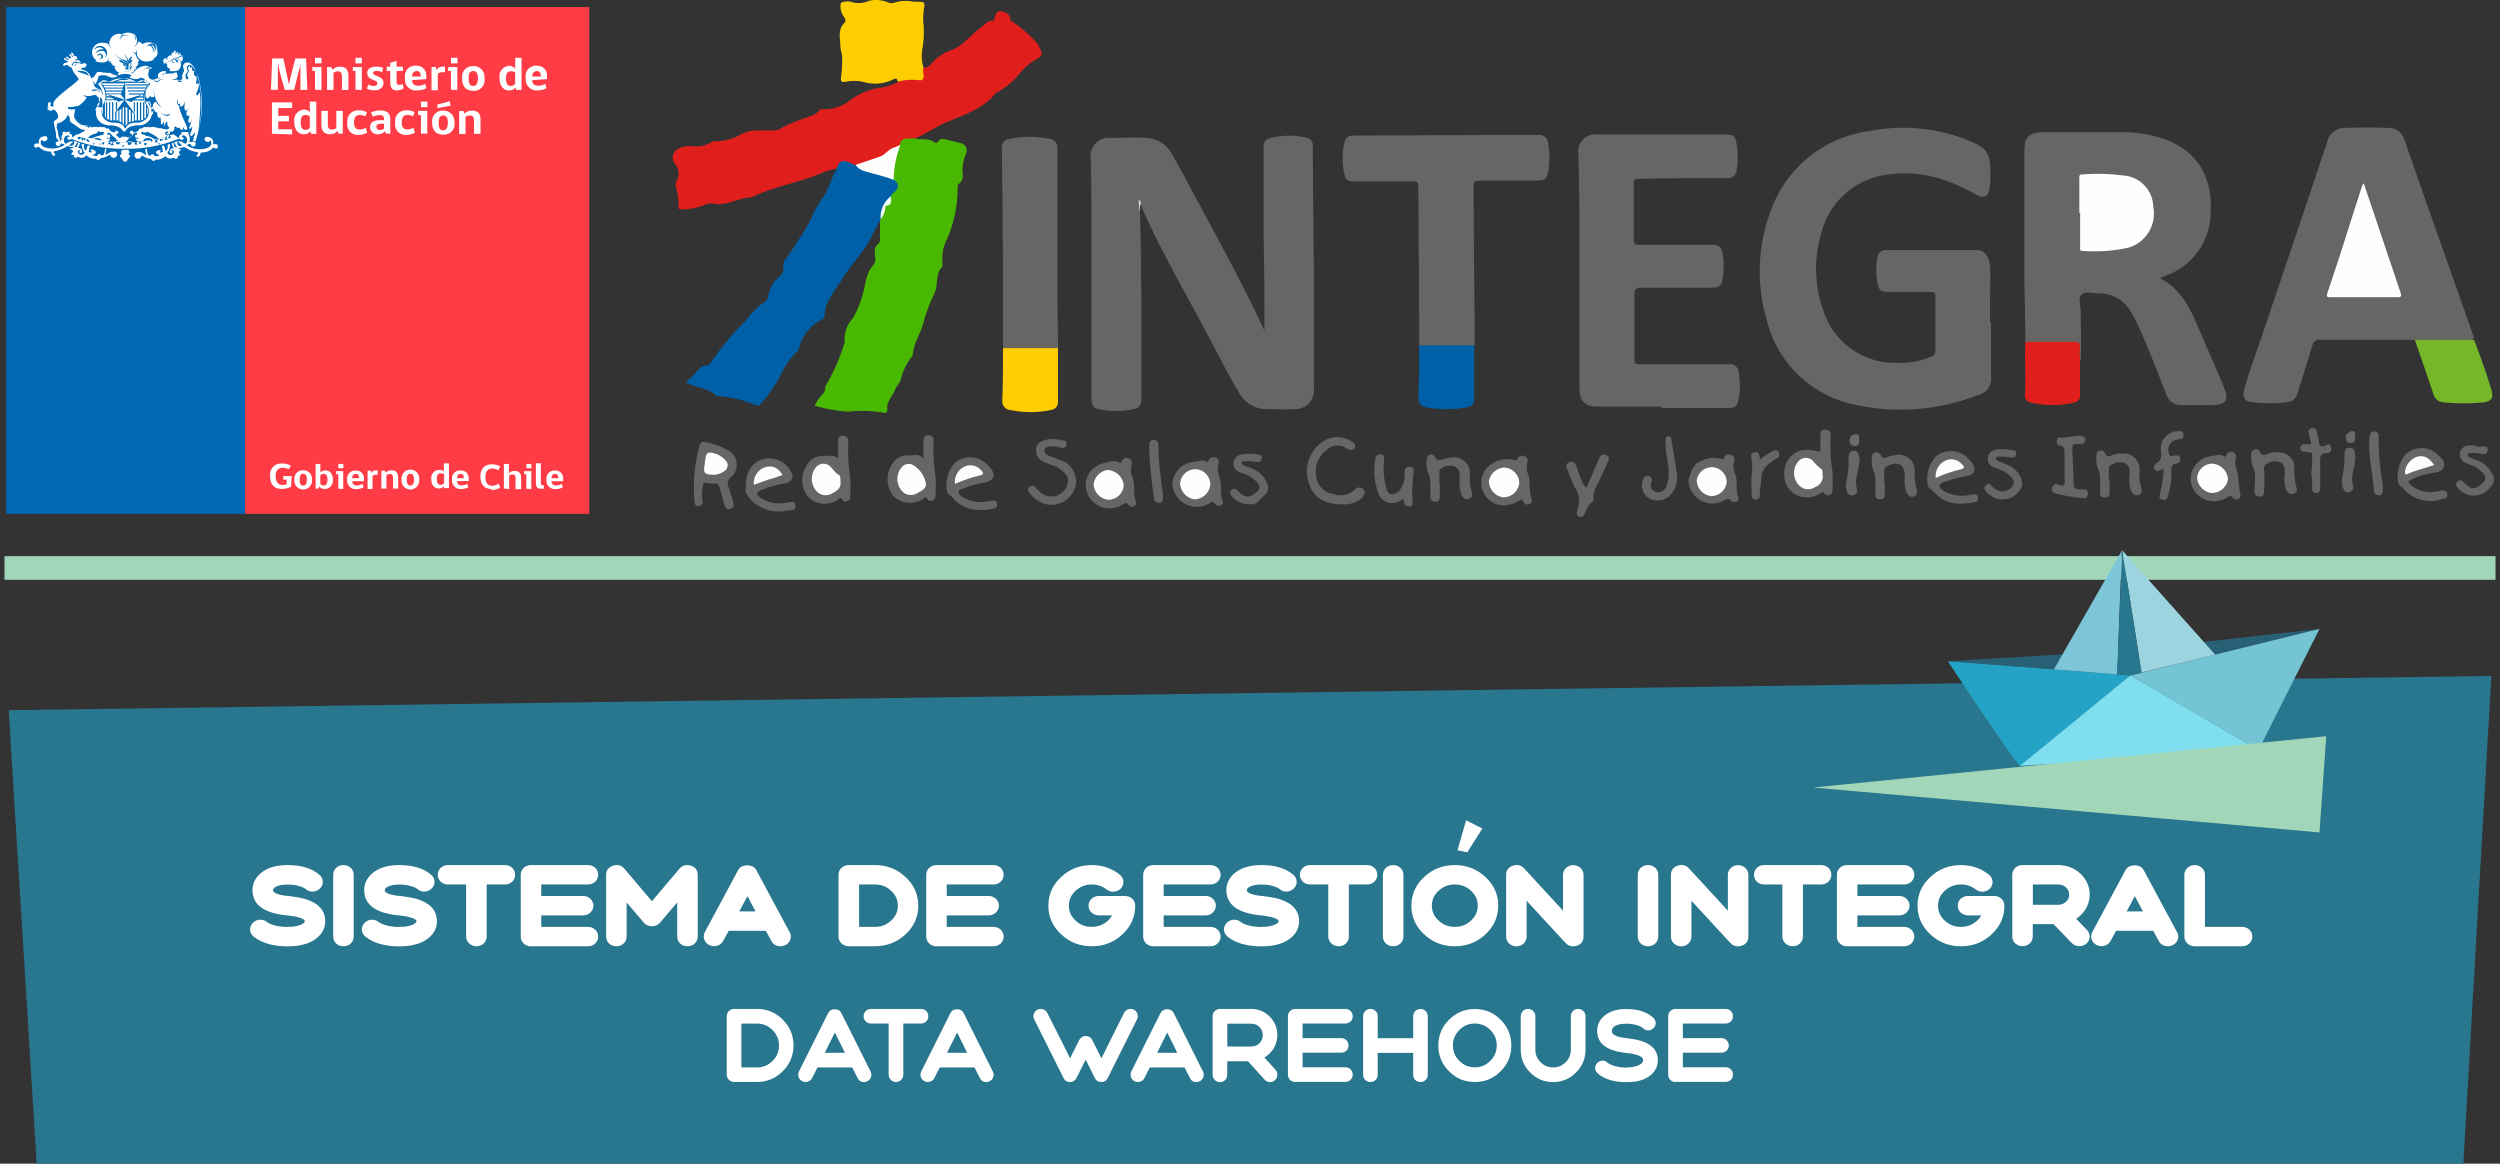 <?xml version="1.0" encoding="UTF-8"?><svg id="Capa_2" xmlns="http://www.w3.org/2000/svg" viewBox="0 0 317.14 147.62"><rect x="0" y="0" width="317.14" height="147.62" fill="#333333" stroke="none"/><defs><style>.cls-1{fill:#76b629;}.cls-2{fill:#7fdfef;}.cls-3{fill:#ffce00;}.cls-4{fill:#fefefd;}.cls-5{fill:#f1f7f1;}.cls-6{fill:#666664;}.cls-7{fill:#ff3b46;}.cls-8{fill:#0060a7;}.cls-9{stroke-width:.44px;}.cls-9,.cls-10{stroke:#fff;stroke-miterlimit:10;}.cls-9,.cls-10,.cls-11{fill:#fff;}.cls-10{stroke-width:.5px;}.cls-12{fill:#a1d6b9;}.cls-13{fill:#d3d3d2;}.cls-14{fill:#9cd4e0;}.cls-15{fill:#676765;}.cls-16{fill:#e01f1c;}.cls-17{fill:#fefefe;}.cls-18{fill:#75c4d3;}.cls-19{fill:#286175;}.cls-20{fill:#29768f;}.cls-21{fill:#6a6a69;}.cls-22{fill:#48b900;}.cls-23{fill:#24a3c7;}.cls-24{fill:#0069b5;}.cls-25{fill:#7cc6d8;}.cls-26{fill:#6a6a68;}.cls-27{fill:#fdfdfd;}</style></defs><path class="cls-6" d="M144.6,26.88c.24,6.57.16,13.14.19,19.71v4.09c.07.58-.33,1.12-.91,1.21-1.5.33-3.06.33-4.56,0-.66-.14-.86-.6-.86-1.25v-18.91c0-3.87,0-7.73-.09-11.6-.19-1.27.69-2.45,1.96-2.63.22-.03.45-.03.68,0,1.46,0,2.92-.13,4.37,0,1.35.03,2.58.77,3.23,1.94,1.29,2.26,2.49,4.56,3.73,6.85,2.76,5.11,5.55,10.21,7.98,15.49l.08.13v-3.86c0-2.95-.08-5.88-.11-8.83v-10.52c0-.6.2-1.02.77-1.16,1.54-.41,3.15-.44,4.7-.08.52.12.86.62.78,1.14,0,5.1.09,10.18.13,15.26v15.34c.18,1.29-.72,2.49-2.01,2.68-.16.02-.32.03-.48.02-1.13.09-2.27,0-3.42,0-1.48.04-2.86-.75-3.56-2.05-1.29-2.12-2.4-4.34-3.54-6.52-2.74-5.19-5.69-10.25-8.17-15.55-.3-.64-.56-1.3-.85-1.94,0,0-.09-.11-.16-.14s0,0,0,0c-.03.41.01.82.13,1.21Z"/><path class="cls-6" d="M252.57,40.91v6.73c.21,1.17-.57,2.29-1.74,2.51-4.82,1.86-10.08,2.31-15.15,1.27-5.66-1-10.19-5.24-11.56-10.82-1.31-4.43-1.17-9.15.38-13.5,1.82-5.56,6.64-9.61,12.43-10.44,4.06-.83,8.26-.52,12.15.91,3.21,1.21,3.43,1.76,3.42,4.86,0,.53-.05,1.05-.13,1.57-.17.95-.69,1.2-1.57.75-1.2-.69-2.46-1.28-3.76-1.77-2.56-.97-5.34-1.24-8.04-.77-3.91.66-7.05,3.59-7.98,7.45-.93,3.15-.85,6.52.24,9.63,1.25,4.08,5.05,6.83,9.31,6.74,1.51.07,3.02-.2,4.42-.78.35-.1.58-.45.53-.82v-6.79c0-.47-.13-.63-.61-.61h-5.33c-.99,0-1.24-.19-1.43-1.16-.19-1.04-.19-2.1,0-3.14.02-.57.49-1.02,1.06-1.01.02,0,.03,0,.05,0h11.54c.99,0,1.57.88,1.65,2.13.08,1.25,0,2.59,0,3.87v3.21l.11-.03Z"/><path class="cls-6" d="M256.93,43.38c0-2.9-.11-5.79-.13-8.69v-15.55c0-1.74.63-2.37,2.37-2.38h9.86c1.7-.02,3.4.22,5.03.71,4.7,1.47,6.71,5.05,6.37,9.72-.11,3.59-2.46,6.73-5.88,7.84l-.55.24c2.68,1.41,3.86,3.86,4.92,6.4,1.07,2.54,2.12,4.85,3.14,7.31.75,1.87.41,2.35-1.57,2.41h-3.79c-.85.04-1.62-.5-1.87-1.32-1.21-3.04-2.35-6.12-3.75-9.09-.26-.54-.55-1.06-.86-1.57-.87-1.43-2.45-2.28-4.12-2.2-.69,0-1.57-.31-2.04.14s-.13,1.3-.11,1.98c0,2.13.11,4.28,0,6.41-.47-.27-.28-.72-.31-1.1,0-.89,0-.94-.96-.96h-4.7c-.38.04-.75-.06-1.05-.3Z"/><path class="cls-6" d="M306.32,43.11h-12.04c-.45-.06-.87.25-.94.71,0,0,0,0,0,.01-.61,2.02-1.27,4.03-1.88,6.05-.13.61-.65,1.07-1.27,1.13-1.5.2-3.02.2-4.52,0-.94-.14-1.22-.55-1-1.47.55-2.2,1.38-4.3,2.1-6.43,2.81-8.36,5.66-16.7,8.44-25.09.22-1.08,1.19-1.84,2.29-1.8,1.81-.06,3.61-.06,5.41,0,1.03-.04,1.94.66,2.16,1.66,2.49,7.21,5.05,14.39,7.59,21.58.41,1.14.8,2.31,1.19,3.45-.26.22-.61.31-.94.25h-5.6c-.33.04-.66.03-.99-.05Z"/><path class="cls-6" d="M210.77,51.58h-8.11c-1.57,0-2.27-.66-2.29-2.26-.02-1.6,0-3.64,0-5.47v-10.51c0-4.58,0-9.16-.14-13.74-.21-1.18.57-2.32,1.76-2.53.24-.04.49-.05.74,0h16.21c.96,0,1.18.17,1.35,1.13.2,1.13.2,2.29,0,3.42-.04.58-.54,1.02-1.12.98-.03,0-.05,0-.07,0-3.73,0-7.45,0-11.18.08-.53,0-.69.11-.67.67v7.02c0,.6.2.71.74.69h9.28c.59-.08,1.14.33,1.22.93,0,.02,0,.03,0,.05.2,1.01.22,2.04.08,3.06-.17,1.21-.41,1.38-1.57,1.4h-8.77c-.69,0-.91.14-.89.86v8.19c0,.49.09.66.63.66h11.34c.58-.1,1.13.29,1.23.87,0,.02,0,.05,0,.07.24,1.17.24,2.37,0,3.54-.16.86-.42,1.07-1.29,1.07h-8.48v-.16Z"/><path class="cls-16" d="M117.15,8.57c.34.04.68-.1.89-.36.67-.83,1.55-1.46,2.56-1.83,1.57-.49,2.49-1.96,3.81-2.87.49-.33.82-.93,1.57-.89.25,0,.16-.24.19-.39.08-.42.36-.89.74-.82s1.07.22,1.24.82c0,.19,0,.39.24.5,1.05.69,2.02,1.5,2.87,2.43.21.16.38.38.49.63.6,1.22.58,1.29-.61,1.91-.58.38-1.11.84-1.57,1.36-.84,1.11-1.91,2.03-3.14,2.7-.07.02-.13.06-.17.11-1.57,1.96-4,2.71-6.27,3.67-1.35.56-2.51,1.43-3.84,1.99-.2.14-.45.2-.69.17-.49-.02-.93.27-1.11.72-1.51,1.07-3.18,1.9-4.95,2.45-.25.08-.51.13-.77.16-.4-.07-.79-.21-1.14-.42-.5-.22-.86-.25-.99.41-.03.15-.13.27-.27.33-.81.15-1.6.4-2.35.75-2.79,1.13-5.82,1.57-8.53,2.93-1.71,0-3.14,1.19-4.95.78-.42-.04-.83.05-1.19.27-.87.3-1.79.47-2.71.5-.31,0-.45-.13-.42-.38.01-.88-.11-1.75-.36-2.59-.03-.27.04-.54.17-.77.35-.69.23-1.52-.3-2.09-.42-.55-.3-1.34.25-1.76.03-.02.06-.04.09-.06.51-.3,1.09-.44,1.68-.41.94.16,1.91-.02,2.73-.52.15-.09.33-.12.5-.09,1.1,0,2.18-.3,3.14-.86.68-.37,1.45-.54,2.23-.5h1.98c.4-.02.79-.16,1.11-.41.77-.39,1.56-.72,2.37-1,.78-.34,1.72-.41,2.31-1.18.09-.13.27-.11.41-.09.83.03,1.65-.14,2.4-.49.31-.13.6-.3.86-.52,1.05-.83,2.28-1.4,3.59-1.66.98-.09,1.93-.38,2.79-.85.61-.4,1.35-.56,2.07-.45q.91,0,.96-.82c-.05-.19-.05-.39.14-.52Z"/><path class="cls-22" d="M114.16,18.41c0-.67.5-.83,1.07-.85h.86c.83.24,1.77-.09,2.52.53.13.11.28,0,.38-.11.33-.5.77-.36,1.22-.24s1.03.24,1.57.39c.53.06.91.53.85,1.05-.01.13-.05.25-.11.36-.33.76-.47,1.59-.42,2.41.14.5-.04,1.04-.45,1.36-.12.08-.19.23-.17.38.03,2.47-.5,4.91-1.57,7.13-.31.77-.43,1.6-.36,2.43v.56c-.93.91-.52,2.2-.94,3.26-.56,1.11-1.01,2.26-1.36,3.45-.28,1.57-1.33,2.81-1.44,4.41-.01.1-.05.19-.11.27-.66.83-1.13,1.79-1.4,2.82-.09.53-.63.99-.83,1.57s-1.02,1.33-.91,2.24c0,.28,0,.64-.42.53-1.51-.27-3.05-.31-4.58-.14-1.42-.1-2.82-.35-4.19-.74.21-.52.52-1,.91-1.41.26-.19.41-.51.39-.83,0-.12.03-.23.09-.33,1-1.71,1.8-3.54,2.38-5.44.03-.09.03-.19,0-.28-.05-1.06.34-2.09,1.08-2.85.41-.73.75-1.51,1-2.31.61-1.44.41-3.14,1.57-4.41.41-.41.17-1.03.19-1.57-.07-.42.09-.84.42-1.1.25-.19.24-.45.24-.74v-2.43c.36-.66.25-1.57,1-2.01.22-.14.11-.5.14-.75.13-.42.37-.79.71-1.07.3-.34.44-.63-.09-.88-.16-.08-.25-.25-.22-.42-.07-1.17.07-2.34.44-3.45.1-.32.29-.61.55-.83Z"/><path class="cls-6" d="M180.03,43.82v-2.7c0-5.82-.09-11.63-.11-17.45,0-.55-.16-.69-.69-.67h-7.68c-.46.04-.88-.27-.97-.72-.35-1.42-.35-2.91,0-4.33.16-.61.58-.75,1.16-.75l18.2-.08h5.19c.61-.09,1.17.33,1.26.94,0,.03,0,.05,0,.08.22,1.22.22,2.48,0,3.7-.14.85-.47,1.08-1.35,1.08h-7.46c-.52,0-.64.13-.64.64,0,6.44.09,12.9.14,19.35v.88c-.21.18-.48.27-.75.24h-5.55c-.27.05-.55-.03-.75-.2Z"/><path class="cls-8" d="M113.36,22.82q.97.53.22,1.43c-.19.22-.53.34-.56.71-.65.84-1.09,1.83-1.3,2.87h0c-.8,1.24-1.25,2.68-2.16,3.86-.91,1.18-2.04,2.59-2.9,3.98-.86,1.4-2.05,2.67-2.07,4.47,0,.36-.31.39-.53.5-1.36.72-2.34,2.01-2.68,3.51-.11.39-.44.58-.66.85-.56.59-1.04,1.27-1.4,2.01-.73,1.51-1.66,2.92-2.76,4.19-.22.28-.42.31-.8.17-1.39-.61-2.88-.98-4.39-1.1h-.41c-.99-1.02-2.38-1.02-3.58-1.57-.13-.08-.27-.14-.41-.19.59-.45,1.12-.98,1.57-1.57.22-.32.57-.52.96-.55.44,0,.71-.42.91-.75,1.25-1.8,2.66-3.48,4.22-5.02.66-.92,1.48-1.72,2.41-2.37.3-.16.38-.47.44-.85.17-.91.66-1.73,1.4-2.31.38-.28.57-.74.5-1.21-.05-.42.08-.83.36-1.14.74-.93,1.32-1.98,1.98-2.96.62-.92,1.15-1.9,1.57-2.93.4-.75.85-1.47,1.35-2.16.44-.83.81-1.69,1.11-2.57.11-.25.42-.41.39-.74q.34-1.32,1.57-.78l.8.36c1.26.62,2.59,1.09,3.97,1.4.3.08.72.11.89.47Z"/><path class="cls-6" d="M127.25,44.16v-1.9c0-7.81-.05-15.62-.16-23.43-.08-.57.32-1.11.89-1.19,0,0,.01,0,.02,0,1.71-.38,3.49-.38,5.21,0,.59.08,1.01.62.93,1.21,0,.01,0,.03,0,.04v12.34c0,4.3,0,8.61.09,12.9-.23.19-.52.27-.82.24h-5.39c-.27.02-.55-.06-.77-.22Z"/><path class="cls-3" d="M117.15,8.57c-.06.31-.06.62,0,.93.09.47-.14.78-.58.67-.9-.12-1.82-.05-2.7.19,0-.38-.22-.49-.52-.3-1.21.61-2.61.72-3.9.31-.72-.15-1.46-.15-2.18,0-.55.13-.63-.09-.58-.55.12-.84.16-1.69.14-2.54,0-.49-.24-.97-.22-1.41,0-.97-.39-2.07.47-2.92.28-.28.16-.52,0-.78-.29-.39-.46-.86-.47-1.35,0-.39.09-.58.5-.6.26-.06.54-.06.8,0,.76.26,1.59.22,2.32-.11.83-.21,1.7-.13,2.48.22.24.11.52.11.77,0,.78-.25,1.61-.28,2.41-.11h.36c1.07,0,1.13,0,.93,1.05-.09.71-.09,1.44,0,2.15.05.99-.02,1.99-.2,2.96-.11.73-.06,1.48.17,2.18Z"/><path class="cls-1" d="M306.32,43.11h7.53c.8,2.1,1.57,4.2,2.21,6.37.27,1.02,0,1.43-1.02,1.57-1.67.16-3.36.16-5.03,0-.67-.03-1.23-.52-1.36-1.18-.74-2.27-1.54-4.52-2.32-6.76Z"/><path class="cls-3" d="M127.25,44.16h6.96v6.77c.05.54-.34,1.02-.88,1.08-1.71.36-3.48.36-5.19,0-.6-.05-1.04-.57-.99-1.16,0-.02,0-.04,0-.06.09-2.21.08-4.42.09-6.63Z"/><path class="cls-8" d="M180.03,43.82h6.98v6.77c.04.55-.37,1.04-.92,1.08-.01,0-.02,0-.04,0-1.7.32-3.44.32-5.14,0-.59-.06-1.03-.58-.98-1.18,0-.02,0-.03,0-.05.09-2.24.09-4.42.09-6.63Z"/><path class="cls-16" d="M256.93,43.38h6.27c.5,0,.69.14.67.66-.07.52-.07,1.05,0,1.57v4.53c.02.46-.3.85-.75.93-1.81.42-3.69.42-5.5,0-.43-.04-.76-.41-.75-.85.16-2.21-.06-4.53.06-6.84Z"/><path class="cls-6" d="M230.92,57.33v-1.96c0-.63.11-.88.67-.86s.66.41.63.88c-.08,1.48,0,2.97.24,4.44.05.79.05,1.59,0,2.38.04.25-.11.49-.34.58-.27.09-.55.11-.69-.19s-.33-.17-.52,0c-.72.47-1.61.62-2.45.42-1.32-.36-2.2-1.6-2.12-2.96-.04-1.39.89-2.61,2.23-2.96.79-.09,1.59,0,2.35.24Z"/><path class="cls-6" d="M117.15,58.21v-2.29c0-.39.17-.74.66-.71s.66.34.63.8c-.08,1.5,0,3.01.24,4.5.05.79.05,1.59,0,2.38.02.28-.16.53-.42.61-.22.12-.5.03-.61-.19,0,0,0-.02-.01-.03-.16-.28-.3-.17-.52,0-1.18.78-2.73.65-3.76-.31-.96-1.19-1.03-2.88-.16-4.14.43-.74,1.25-1.15,2.1-1.05.61.02,1.3-.3,1.87.42Z"/><path class="cls-6" d="M106.32,58.13v-2.04c0-.66.14-.83.63-.82.49.02.71.36.66.85-.08,1.48,0,2.97.24,4.44.06.82.06,1.64,0,2.46.02.25-.13.48-.38.55-.21.13-.48.06-.6-.14,0-.01-.02-.03-.02-.04-.17-.34-.33-.2-.55,0-1.24.86-2.93.64-3.9-.5-.92-1.33-.81-3.11.27-4.31.38-.47.96-.73,1.57-.71.71-.02,1.46-.25,2.1.27Z"/><path class="cls-6" d="M89.06,62.48c0,.42,0,.77.08,1.11.03.31-.19.59-.5.62-.02,0-.04,0-.07,0-.33,0-.45-.25-.47-.55-.22-2.4,0-4.81.63-7.13.11-.38.36-.56.71-.45,1.07.19,2.1.57,3.04,1.11.97.6,1.28,1.87.68,2.85-.12.2-.28.38-.46.52-.37.27-.5.76-.3,1.18.24.64.41,1.3.61,1.94.2.64,0,.74-.39.88-.39.14-.61-.13-.71-.52-.2-.74-.45-1.47-.64-2.23-.09-.39-.27-.53-.66-.47h-.28l-1.08-.11v.09c-.13.41-.16.82-.19,1.14Z"/><path class="cls-6" d="M94.62,61.88c-.17-2.56,1.57-4.17,3.84-3.61.85.27,1.55.87,1.94,1.66.38.61,0,1.22-.75,1.4-1.08.14-2.14.43-3.14.86-.63.31-.66.44-.11.88.93.69,2.11.94,3.25.71.47,0,1.14-.42,1.25.34s-.64.58-1.05.64c-1.72.39-3.51-.18-4.7-1.47-.33-.5-.74-.89-.53-1.41Z"/><path class="cls-6" d="M124.43,64.69c-1.38.09-2.72-.5-3.59-1.57-.24-.31-.74-.38-.74-.91-.2-1.25.17-2.53,1.02-3.48,1.25-1.08,3.14-.94,4.22.32,0,0,0,0,.01.01l.25.27c.78.88.55,1.57-.61,1.88-.94.13-1.85.38-2.73.74-.24.13-.64.14-.66.47s.3.49.55.64c.87.55,1.92.75,2.93.58l.58-.11c.38-.08.75-.11.83.41s-.31.58-.69.63c-.45.1-.92.14-1.38.13Z"/><path class="cls-6" d="M283.68,57.99c-.3.72,0,1.44.22,2.2.04.84.14,1.68.3,2.51.1.22,0,.48-.22.58-.01,0-.03.01-.04.02-.3.11-.58.08-.71-.19s-.47-.2-.72,0c-1.41.91-3.3.5-4.2-.92-.11-.18-.21-.36-.28-.56-.47-1.56.41-3.2,1.97-3.67.07-.02.15-.04.22-.06.63,0,1.25-.45,1.91,0,.24.16.27-.19.38-.33.18-.25.51-.33.78-.19.26.09.42.34.39.61Z"/><path class="cls-6" d="M248.96,63.89c-1.42.12-2.81-.47-3.72-1.57-.24-.31-.74-.38-.72-.93-.18-1.26.2-2.53,1.03-3.48,1.27-1.05,3.14-.89,4.22.36.12.12.24.24.34.38.64.77.41,1.57-.56,1.72-.89.15-1.76.37-2.6.67-.34.14-.89.19-.91.56s.47.66.85.85c.98.46,2.09.56,3.14.3.42-.09.82-.13.91.39s-.41.56-.77.63c-.4.06-.8.1-1.21.11Z"/><path class="cls-6" d="M151.59,64.29c-1.5-.12-2.7-1.28-2.87-2.78.01-1.52,1.18-2.79,2.7-2.92.55,0,1.13-.41,1.68,0,.14.11.17-.11.22-.2.14-.34.53-.49.86-.35.02,0,.03.01.05.02.45.16.41.52.33.85-.14.52-.1,1.08.13,1.57.39,1,0,2.12.45,3.14.06.22-.07.44-.29.5,0,0-.01,0-.02,0-.26.12-.56.02-.71-.22-.16-.34-.31-.28-.6-.11-.57.37-1.25.55-1.93.5Z"/><path class="cls-6" d="M193.06,63.31c-.41.31-.88.53-1.38.66-1.5.5-3.13-.31-3.63-1.82-.46-1.39.2-2.9,1.53-3.51.79-.42,1.71-.51,2.57-.27.27.11.28,0,.36-.19.15-.33.55-.47.88-.32.02.01.04.02.07.04.38.14.38.49.28.8-.13.52-.08,1.08.14,1.57.34.99,0,2.07.44,3.14.07.19-.03.41-.22.49-.21.14-.48.14-.69,0-.14-.18-.26-.37-.34-.58Z"/><path class="cls-6" d="M308.77,63.54c-1.48.16-2.94-.43-3.89-1.57-.24-.3-.69-.38-.69-.93-.17-1.21.18-2.44.96-3.39,1.15-1.08,2.93-1.08,4.08,0h0c.42.44,1.02.85.78,1.57s-.94.67-1.57.8c-.82.14-1.61.38-2.37.72-.67.31-.71.42-.11.91.96.7,2.17.94,3.32.66.17,0,.33-.08.5-.09s.63,0,.67.49-.19.5-.52.55c-.38.13-.78.23-1.18.28Z"/><path class="cls-6" d="M214.17,60.94c.31-.89.49-2.01,1.57-2.43.8-.44,1.75-.55,2.63-.3.31.13.31-.11.41-.25.2-.39.55-.36.88-.24.28.09.44.39.35.67,0,.02-.01.04-.02.05-.17.56-.13,1.16.13,1.69.38.97,0,2.04.41,3.01.07.2-.03.43-.23.5-.02,0-.03.01-.05.01-.24,0-.53.13-.66-.13s-.45-.28-.78-.09c-1.43.88-3.31.42-4.18-1.01-.28-.45-.43-.97-.44-1.5Z"/><path class="cls-6" d="M137.73,61.52c.01-1.28.87-2.39,2.1-2.73.71-.11,1.43-.55,2.18-.11.24.14.27-.11.33-.24.15-.31.53-.44.84-.29.01,0,.03.01.04.02.3.1.47.43.36.74,0,.02-.01.03-.02.05-.16.52-.13,1.08.11,1.57.38.99,0,2.07.44,3.14.08.22-.03.46-.25.55-.25.09-.55.11-.67-.11-.27-.53-.53-.25-.85-.08-1.41.88-3.27.46-4.15-.95-.29-.47-.45-1.01-.46-1.56Z"/><path class="cls-6" d="M170.36,63.98c-2.46,0-3.83-.91-4.37-2.84-.62-2,.21-4.16,2.01-5.24,1.15-.67,2.58-.58,3.64.22.22.17.39.34.22.67s-.42.34-.74.24l-.2-.08c-.8-.64-1.95-.57-2.67.16-1.09.83-1.58,2.24-1.24,3.58.22,1.08,1.12,1.89,2.21,1.99.91.33,1.93.12,2.63-.55.25-.32.71-.38,1.03-.13.05.04.09.08.13.13.3.42,0,.78-.3,1.08-.66.55-1.5.82-2.35.77Z"/><path class="cls-6" d="M133.68,55.67l1.19.2c.31,0,.49.2.41.55-.02.25-.24.44-.49.42-.05,0-.1-.02-.15-.04-.47-.14-.96-.2-1.44-.17-.3,0-.61.11-.69.44-.04.31.14.6.44.69.56.25,1.14.42,1.71.66,1.21.44,1.96,1.65,1.83,2.93-.25,1.71-1.84,2.9-3.55,2.66-.07-.01-.14-.02-.21-.04-.83-.21-1.57-.69-2.09-1.38-.22-.27-.36-.58,0-.83s.58-.17.8.16c.08.12.18.23.3.31.76.9,2.11,1.01,3.01.25.29-.24.51-.56.63-.92.22-.5.12-1.09-.27-1.49-.43-.48-.97-.84-1.57-1.05-.17,0-.38-.13-.55-.19-1.22-.42-1.57-.94-1.57-1.82s.91-1.32,2.26-1.33Z"/><path class="cls-6" d="M289.84,60.41c0-.1,0-.2,0-.3,0-.53,0-1.11-.49-1.43-.56-.26-1.23-.21-1.74.14-.3.12-.47.44-.39.75.06.9.06,1.8,0,2.7,0,.45-.14.77-.66.72-.52-.05-.61-.39-.58-.82s.09-1.02.09-1.57c.04-.49-.07-.98-.3-1.41-.19-.55-.25-1.13-.19-1.71.04-.26.24-.45.5-.47.25-.06.51.06.61.3.22.53.55.42.97.27.5-.2,1.04-.27,1.57-.19,1.03.04,1.84.9,1.82,1.93-.06.85.03,1.7.27,2.51.13.29,0,.64-.3.77-.02,0-.03.01-.05.02-.34.13-.72-.02-.88-.34-.28-.58-.37-1.23-.27-1.87Z"/><path class="cls-6" d="M182.65,61.55v1.38c0,.45-.13.74-.6.72s-.64-.34-.61-.8,0-1.16,0-1.74c0-.42-.11-.83-.3-1.21-.21-.59-.25-1.24-.11-1.85.08-.28.37-.45.65-.38.16.04.29.15.35.3.28.52.56.45.99.28.3-.1.61-.16.93-.19,1.09-.27,2.2.39,2.47,1.48.07.26.08.54.04.81-.05.65.02,1.31.22,1.93.14.41.14.86-.36,1.02-.5.16-.77-.19-.94-.58-.19-.5-.27-1.04-.22-1.57v-.8c.09-.56-.25-1.09-.8-1.24-.63-.13-1.29.06-1.76.5v1.87l.05.06Z"/><path class="cls-6" d="M239.1,61.14v1.57c0,.42-.19.66-.61.63-.29.03-.56-.17-.59-.47,0-.06,0-.13.01-.19v-1.88c0-.42-.1-.84-.3-1.21-.21-.59-.25-1.23-.11-1.83.11-.53.8-.53,1.11,0,.31.53.39.34.74.24.38-.15.78-.24,1.19-.27,1.08-.21,2.12.5,2.33,1.58.04.2.05.41.02.61-.03.72.05,1.45.25,2.15.17.31.05.7-.27.87-.03.02-.06.03-.09.04-.42.14-.71-.13-.89-.45-.27-.65-.36-1.37-.25-2.07,0-1.49-.78-2.02-2.13-1.38-.35.12-.56.48-.49.85v1.24l.08-.02Z"/><path class="cls-6" d="M267.62,60.95v1.46c0,.49-.13.72-.61.71s-.63-.28-.6-.72,0-1.18,0-1.76c0-.44-.1-.88-.31-1.27-.18-.58-.23-1.2-.14-1.8,0-.2.22-.38.45-.41.3-.05.59.12.69.41.17.41.39.38.72.22.43-.18.89-.26,1.35-.25,1.09-.14,2.09.63,2.23,1.72.02.18.02.37,0,.56-.05.67.02,1.35.22,1.99.13.39.13.83-.34.99s-.78-.19-.96-.58c-.22-.68-.27-1.4-.17-2.1,0-.6,0-1.13-.67-1.4-.62-.18-1.28-.05-1.79.34-.2.13-.17.33-.17.52v1.38h.11Z"/><path class="cls-6" d="M177.93,63.29c-.75.72-1.94.71-2.66-.04-.23-.24-.39-.53-.48-.85-.45-1.34-.57-2.77-.33-4.17,0-.45.36-.61.77-.58.41.03.38.39.34.71-.13,1.16-.04,2.34.27,3.47.11.36.2.8.67.86.42.02.83-.18,1.07-.53.45-.64.66-1.42.61-2.2,0-.42.09-.8.66-.72.33,0,.53.17.49.56-.19,1.35-.24,2.72-.14,4.08,0,.24-.09.39-.33.36s-.63,0-.71-.34-.05-.39-.24-.6Z"/><path class="cls-6" d="M261.9,59.18v-1.57c0-.49.09-1.02-.66-1.1-.25,0-.36-.31-.33-.58s.16-.5.38-.45c.86.17,1.68-.28,2.52-.19.17.01.34.05.5.11.25.09.25.33.2.55s-.28.36-.55.36c-1.24,0-1.08,0-1.05,1.16s.13,2.57.13,3.86c0,.56.22.74.71.75h.66c.36,0,.47.31.44.64,0,.26-.19.48-.45.49-.05,0-.1,0-.14-.02-1.14-.1-2.26-.29-3.37-.55-.41-.11-.67-.31-.58-.77.06-.31.36-.51.66-.45.05.01.1.03.15.05.8.31.86,0,.8-.72-.04-.53-.04-1.06-.02-1.58Z"/><path class="cls-6" d="M201.26,61.85c.53-1.24,1.05-2.41,1.57-3.62.17-.5.45-.67.91-.52s.38.58.22.93l-1.32,2.84c-.37.52-.54,1.15-.5,1.79.01.15-.04.29-.14.39-.58.38-.71,1.02-1,1.57-.16.27-.3.45-.63.31-.27-.07-.42-.35-.35-.62,0-.02.01-.04.02-.06.46-1.03.34-2.23-.33-3.14-.34-.74-.63-1.57-.93-2.29-.14-.33-.11-.63.27-.78.29-.16.65-.05.81.24.03.05.04.1.06.15.28.75.56,1.57.86,2.24.1.23.27.43.49.56Z"/><path class="cls-6" d="M158.72,63.97c-.89.05-1.77-.29-2.38-.94-.25-.27-.45-.55-.13-.88s.58-.09.85.16c.93.93,1.57.89,2.48,0,.28-.24.31-.67.07-.95-.02-.02-.04-.05-.07-.07-.48-.59-1.12-1.02-1.85-1.24-.38-.08-.74-.28-1-.56-.38-.5-.29-1.22.22-1.6.12-.09.26-.16.41-.2.81-.18,1.64-.18,2.45,0,.27,0,.36.24.28.49s-.16.49-.55.42c-.52-.07-1.04-.1-1.57-.11-.14,0-.38,0-.41.2s.16.3.31.36.64.24.96.38c.9.33,1.62,1.03,1.96,1.93.24.5.1,1.1-.33,1.44-.61.53-.97,1.25-1.69,1.18Z"/><path class="cls-6" d="M254.14,56.97l1.22.14c.31,0,.44.17.39.47s-.16.52-.52.47c-.55-.12-1.1-.16-1.66-.13-.14,0-.33,0-.38.17s.11.3.25.38.38.14.55.22c.36.14.72.29,1.07.47,1.21.74,1.8,2.07,1.27,2.84-.7,1.27-2.29,1.73-3.56,1.03-.1-.05-.19-.11-.28-.18-.26-.18-.49-.41-.66-.67-.16-.19-.13-.46.06-.62.03-.02.05-.04.09-.06.15-.16.4-.16.55-.02.03.03.05.06.07.09.19.25.44.46.72.61.78.38,1.72.06,2.1-.71.01-.02.02-.05.03-.07.06-.24,0-.5-.17-.69-.4-.53-.94-.92-1.57-1.14-.3-.1-.59-.21-.88-.34-.45-.18-.72-.64-.66-1.11.03-.5.38-.93.86-1.05.36-.08.73-.11,1.1-.09Z"/><path class="cls-6" d="M314.01,56.64h1.1c.36,0,.53.13.45.52s-.25.5-.61.44c-.51-.12-1.04-.16-1.57-.13-.16,0-.31,0-.34.2s.09.28.22.33.58.24.88.36c.93.31,1.69,1,2.09,1.9.27.54.12,1.19-.34,1.57-.84,1.14-2.45,1.38-3.6.54-.14-.1-.27-.22-.39-.35-.25-.28-.53-.56-.16-.93s.6-.08.86.17c.93.91,1.41.89,2.35,0,.34-.22.44-.68.22-1.02-.04-.06-.08-.11-.14-.16-.42-.49-.96-.87-1.57-1.08-.27-.11-.55-.2-.82-.33-.56-.31-.76-1.02-.45-1.58.18-.32.5-.54.87-.58.34-.02.68-.02,1.02,0l-.08.13Z"/><path class="cls-6" d="M274.46,59.45l-.41.2c-.27.13-.53.17-.72-.11-.16-.22-.11-.52.1-.68.01,0,.03-.02.04-.03.78-.41.72-1,.63-1.76-.07-1.25.89-2.31,2.13-2.38.12,0,.24,0,.36,0,.22,0,.39.09.39.34s.08.52-.24.63c-.18.05-.37.09-.56.11-.71.1-1.21.76-1.11,1.47.02.13.05.25.11.37.13.39.39.19.6.19s.71-.16.8.34-.24.64-.63.71c-.39.06-.5.3-.49.72.03,1.09-.11,2.18-.41,3.23-.09.36-.19.72-.72.6s-.38-.47-.31-.82c.28-1.03.42-2.09.44-3.15Z"/><path class="cls-6" d="M211.68,59.79c0-1.08-.36-2.12-.39-3.14v-.88c0-.3.14-.45.39-.45s.31.22.34.45c.22,1.33.47,2.68.66,4.03.22,1.04-.04,2.12-.71,2.95-.7.76-1.81.96-2.73.49-.77-.44-1.13-1.36-.88-2.21.08-.39.25-.72.72-.64s.56.47.41.83-.09.91.41,1.13c.55.24,1.18,0,1.44-.53.28-.63.39-1.33.33-2.02Z"/><path class="cls-6" d="M293.2,60.44c0-.67.11-1.35.11-2.04,0-1.08.24-.94-.97-1.11-.31,0-.52-.11-.53-.44s.25-.5.58-.49c.07,0,.15,0,.22,0,.52.11.64-.09.47-.58-.17-.49-.11-.56-.2-.85-.1-.21,0-.46.21-.56.04-.02.09-.03.13-.04.31-.09.56,0,.66.36.14.46.24.93.31,1.41,0,.56.3.63.77.44s.58-.3.72.16-.08.78-.5.78c-.91,0-.85.55-.85,1.18v3.36c.02.28-.19.52-.47.53-.03,0-.05,0-.08,0-.36,0-.45-.22-.47-.52v-1.57l-.11-.03Z"/><path class="cls-15" d="M300.55,56.45c0-.41,0-.82.09-1.24,0-.27.23-.48.5-.47.01,0,.02,0,.03,0,.28-.03.53.16.58.44.01.12.01.24,0,.36-.01,1.97.15,3.93.5,5.86.03.29.03.59,0,.88,0,.27-.11.56-.44.56s-.64-.16-.67-.55c-.09-1.94-.6-3.87-.6-5.85Z"/><path class="cls-6" d="M145.8,57.61v-1.32c.05-.32.35-.53.67-.48.24.04.44.23.48.48.02,2.1.22,4.2.58,6.27v.52c0,.17,0,.69-.44.71-.34.03-.65-.22-.69-.56,0-.02,0-.03,0-.05-.3-1.84-.5-3.7-.6-5.57Z"/><path class="cls-6" d="M223.34,58.27c.46-.43.99-.79,1.57-1.07.31-.13.61-.14.74.19s.13.61-.28.78c-.33.16-.63.36-.91.6-.61.42-.98,1.1-1.02,1.83,0,.74-.25,1.47-.2,2.24,0,.31-.11.53-.45.53s-.58-.13-.58-.5c-.05-.87-.05-1.75,0-2.62.09-.62.09-1.26,0-1.88,0-.38-.28-.85.36-.99s.58.36.67.72c-.02.03.03.06.11.16Z"/><path class="cls-15" d="M235.85,58.65c0,.42-.17,1.03-.3,1.66-.14.56-.14,1.15,0,1.71.13.29,0,.64-.3.76-.04.02-.08.03-.12.04-.34.1-.7-.08-.82-.42-.16-.41-.2-.86-.09-1.29.21-.92.31-1.86.28-2.81,0-.52,0-1.07.63-1.11s.69.55.77,1.03c0,.14-.02.28-.05.42Z"/><path class="cls-6" d="M298.78,58.27c-.06.53-.16,1.05-.3,1.57-.14.57-.14,1.16,0,1.72.14.32,0,.69-.33.83-.04.02-.07.03-.11.04-.44.11-.67-.19-.83-.53-.16-.59-.16-1.21,0-1.8.16-.76.23-1.53.2-2.31,0-.49,0-.99.63-1,.63-.02.67.52.72.97.02.17.02.34.02.52Z"/><path class="cls-21" d="M235.87,55.67c0,.45,0,.91-.56.93-.4-.02-.71-.35-.69-.75,0-.01,0-.02,0-.03,0-.49.41-.71.83-.75.42-.05.38.38.42.61Z"/><path class="cls-26" d="M298.78,55.25c0,.44,0,.94-.55.96s-.64-.38-.66-.75.39-.69.8-.77.36.33.41.56Z"/><path class="cls-13" d="M144.6,26.88c-.13-.51-.17-1.04-.13-1.57.15.13.26.3.28.5-.27.34-.03.74-.16,1.07Z"/><path class="cls-17" d="M263.78,27.01v-4.3c0-.24-.11-.56.33-.58,1.75-.15,3.5-.1,5.24.13,2.12.14,3.77,1.88,3.81,4,.43,2.27-.93,4.49-3.14,5.16-1.92.42-3.9.56-5.86.41-.41,0-.28-.31-.28-.53v-4.3l-.09.02Z"/><path class="cls-17" d="M299.86,23.26l4.7,13.97c.11.33,0,.47-.33.47h-8.62c-.36,0-.52,0-.38-.49,1.57-4.56,2.95-9.14,4.44-13.7.05-.09.11-.18.19-.25Z"/><path class="cls-4" d="M113.36,22.82c-1.19-.5-2.46-.71-3.67-1.1-.47-.12-.88-.4-1.16-.8,1.02-.36,2.07-.69,3.14-1.07.66-.24,1.02-.94,1.74-1.13.27-.08.53-.24.8-.34-.53,1.42-.82,2.92-.85,4.44Z"/><path class="cls-5" d="M111.71,27.82c-.09-1.14.4-2.24,1.3-2.93,0,.45.27,1.1-.56,1.21-.14,0-.11.19-.13.31-.06.52-.27,1.01-.61,1.41Z"/><path class="cls-17" d="M231.24,60.36c.02.64-.38,1.22-.99,1.43-.53.37-1.24.37-1.77,0-.99-.74-1.19-2.15-.45-3.14.05-.07.11-.14.17-.2.49-.49,1.28-.49,1.77,0,.29.38.63.72,1.02,1,.34.17.14.63.25.91Z"/><path class="cls-17" d="M117.47,61.49c0,.42-.52.77-1.07,1.05-.52.34-1.19.34-1.71,0-.99-.8-1.14-2.26-.33-3.24.03-.04.06-.08.1-.11.31-.32.78-.43,1.21-.28.99.51,1.67,1.48,1.8,2.59Z"/><path class="cls-17" d="M106.63,61.11c.09.8-.45,1.16-1.05,1.47-.57.36-1.31.32-1.83-.11-.95-.85-1.03-2.31-.18-3.26.01-.01.02-.03.03-.04.43-.41,1.08-.46,1.57-.13.45.36.71.91,1.25,1.21.25.14.17.49.2.85Z"/><path class="cls-27" d="M90.48,60.22c-1.14,0-1.3-.22-1.08-1.33v-.22c.16-.44,0-1.11.55-1.27.93.04,1.78.52,2.31,1.29.15.44-.05.91-.45,1.13-.39.27-.85.41-1.32.41Z"/><path class="cls-27" d="M95.63,61.49c-.11-.99.5-1.93,1.46-2.23.85-.25,1.57,0,2.18.99-.59.24-1.2.44-1.82.6l-1.82.64Z"/><path class="cls-27" d="M121.14,61.38c-.11-.93.4-1.83,1.25-2.21.74-.32,1.6-.11,2.1.52.24.27.38.47-.11.6-1.12.26-2.2.63-3.25,1.1Z"/><path class="cls-17" d="M280.54,62.54c-1-.13-1.77-.95-1.83-1.96.09-.96.87-1.71,1.83-1.77,1.09.02,2,.86,2.1,1.94-.14,1.05-1.05,1.82-2.1,1.79Z"/><path class="cls-27" d="M245.55,60.63c-.1-.96.44-1.86,1.32-2.24.73-.28,1.55-.06,2.05.53.28.3.34.47-.16.61-1.11.26-2.18.62-3.21,1.1Z"/><path class="cls-17" d="M153.53,61.53c-.12,1.02-.98,1.8-2.01,1.82-1-.16-1.75-.98-1.82-1.99.05-1.06.94-1.87,2-1.83s1.87.94,1.83,2h0Z"/><path class="cls-17" d="M192.73,61.33c-.14,1.03-1.03,1.79-2.07,1.77-.99-.17-1.74-1.01-1.79-2.02.14-.92.87-1.63,1.79-1.76,1.1-.04,2.03.81,2.07,1.91,0,.03,0,.06,0,.1Z"/><path class="cls-27" d="M308.77,58.99c-1.11.41-2.29.63-3.37,1.14-.34.16-.33-.11-.31-.34.13-.87.73-1.59,1.57-1.87.85-.2,1.52.14,2.12,1.07Z"/><path class="cls-17" d="M219.05,61.11c-.09,1.03-.94,1.82-1.98,1.83-1.02-.12-1.8-.96-1.83-1.99.13-1.05,1.08-1.79,2.13-1.67.93.11,1.64.89,1.68,1.82Z"/><path class="cls-17" d="M142.56,61.58c-.08,1.03-.94,1.82-1.98,1.82-1.03-.11-1.82-.96-1.85-1.99.12-.91.82-1.63,1.72-1.79,1.1.02,2.01.87,2.1,1.96Z"/><rect class="cls-24" x=".79" y=".9" width="30.29" height="64.29"/><rect class="cls-7" x="31.1" y=".9" width="43.65" height="64.29"/><path class="cls-11" d="M18.68,13.57v1c.15-.32.15-.69,0-1"/><path class="cls-11" d="M20.74,8.13s0-.14.13-.14c.14-.01.28.07.33.2,0,.13-.08.44.34.49,0,.04,0,.08,0,.13h0c.02.07.02.15,0,.22h.08c.58,0,.89,0,1.07-.19.06-.06.1-.12.14-.19.13-.23.17-.5.09-.75h0v-.08c-.21-.29-.52-.51-.86-.61h0c.39.06.72.29.93.63.12-.09.19-.23.2-.38h0c-.03-.12-.03-.24,0-.36M23.18,6.98h-.11s-.27,0-.19-.09,0-.09,0-.13c-.04-.03-.09-.03-.13,0,0,.16-.24,0-.17,0s0-.09,0-.13c-.04-.03-.09-.03-.13,0-.08.16-.25,0-.19-.08.03-.04.03-.09,0-.13-.04-.03-.09-.03-.13,0-.05.08-.1.16-.16.24.35.06.68.23.94.47l.09.11h0s0-.08-.11-.09c-.27-.25-.62-.42-.99-.47-.19,0-.13.22-.11.34-.25-.06-.51.1-.56.35,0,0,0,0,0,0-.02.08-.02.16,0,.24h0l-.08-.08c0-.05,0-.1,0-.16-.25,0-.49.14-.45.36.01.13.1.25.22.3M21.83,7.72c0-.08.08.24.34.16-.19.2-.44,0-.34-.16M21.83,7.56c.11,0,.2-.25.34-.16.08.04.15.09.22.16.08.05.16.1.22.17,0,.09-.08.3-.22.11s-.22-.39-.42-.28-.27.19-.31.08.11,0,.17-.08M21.13,7.56c0,.09-.19.09-.2.2s.09-.31.2-.2"/><path class="cls-11" d="M27.64,18.41c-.19-.2-.64-.11-.64-.11.14-.33-.01-.72-.35-.86-.03-.01-.06-.02-.09-.03-.16-.07-.34-.07-.5,0h0c-.07.06-.11.15-.11.24,0,.19.17.35.36.34.07.02.14.02.2,0,.07-.05.12-.12.14-.2.06.04.11.09.14.16.19.61-.52.83-.52.83-.87.3-1.83.16-2.59-.36l.28-.14c.08-.02.16-.02.24,0h0c0,.17.14.31.31.31.17,0,.31-.14.31-.31.01-.05.01-.1,0-.14h0c-.19-.27-.82-.09-.82-.09.12-.27.12-.58,0-.85-.11-.19-.09-.25-.09-.25v-.2h-.88v.22l-.3.27c-.07.2.03.41.22.48.02,0,.05.02.07.02.28,0,.28-.22.28-.22l-.27-.22.14-.13c.21-.02.4.09.49.28.14.25.11.55-.08.77h-.11c-.16-.08-.31-.17-.45-.27h-.13c-.11-.02-.23-.02-.34,0,.17.17.35.32.53.47-.31.24-.49,0-.49,0-.1-.15-.14-.34-.09-.52h0l-.42.17c.14.25.38.61.38.61-.36.13-.44-.33-.45-.58l-.2.08s0,.06,0,.09c.04.21.13.4.27.56-.15-.04-.31,0-.42.09-.11.1-.17.25-.14.39,0,.09.08.16.17.16.09,0,.18-.06.19-.16,0,0,0-.01,0-.02,0-.1-.08-.17-.17-.17h0c.08-.19.27,0,.27,0,.28.24-.16.5-.16.5-.31.19-.6-.19-.6-.19.23-.35.36-.76.36-1.18l-.33.11c.1.28.02.59-.2.78-.11,0-.13-.34-.13-.34-.03-.11-.06-.21-.11-.31h-.3c.08.26.13.52.16.78l-.22.08c-.27,0-.13-.11-.13-.11l.09-.19h-.34c-.38.19-.27.39-.27.39l.42.27c-.2.09-.43.12-.64.08-.01-.11-.09-.19-.19-.22h0c-.09-.02-.18,0-.24.08v.08h-.22c-.17,0-.25-.45-.31-.83h-.19c0,.41.14.77.14.77-.14-.06-.28-.13-.41-.22-.21-.16-.47-.21-.72-.16-.23.02-.41.23-.38.46s.23.41.46.38c.24,0,.44-.18.45-.42l.3.17c.27.17.58.27.89.28.05.18.23.28.4.24.08-.02.15-.07.19-.14.43.03.85-.11,1.18-.39.09-.13.11,0,.11,0,.31.42.93.16.93.16h.14c.07.11.2.14.31.08.25-.11.11-.27.11-.27v-.08c.28,0,.34-.11.34-.11l-.16-.24v-.13l.14-.19.2-.09-.27-.08-.17-.13c.27-.02.53-.06.78-.14.51.36,1.11.59,1.72.67.02.08.02.17,0,.25h0c-.09,0-.16.05-.17.14,0,0,0,.01,0,.02,0,.09.08.16.17.16h0c.33-.08.36-.55.36-.55.58.04,1.15-.17,1.57-.58.09-.08.14,0,.16,0h0c.05.06.12.1.2.09.09,0,.17-.04.22-.11.01-.05.01-.09,0-.14h0c.01-.05.01-.11,0-.16"/><path class="cls-11" d="M16.31,19.5c.05-.03.09-.08.11-.14,0-.14-.06-.27-.17-.36h-.71c-.12.08-.19.22-.19.36.02.06.06.11.11.14,0,0-.24.11-.24.27s0,.11.19.27c.07.09.14.19.19.3,0,0,0,.17.27.17s.27-.17.27-.17c.05-.11.12-.21.2-.3.2-.16.17-.27.17-.27l-.24-.27"/><polygon class="cls-11" points="18.07 18.51 18.2 18.49 18.12 18.35 18.07 18.51"/><polygon class="cls-11" points="13.92 18.51 14.04 18.52 13.99 18.37 13.92 18.51"/><path class="cls-11" d="M13.43,18.18h0v.19h.09M13.52,18.29h-.08"/><path class="cls-11" d="M15.22,18.32s-.06-.02-.09,0v.16c-.01.05-.01.11,0,.16.03.02.06.02.09,0M15.31,18.63v-.16c.01-.05.01-.11,0-.16-.03-.01-.06-.01-.09,0"/><path class="cls-11" d="M16.77,18.32h-.09s-.02.1,0,.14c-.01.05-.01.11,0,.16.03.01.06.01.09,0,.03.02.06.02.09,0v-.16c.01-.05.01-.11,0-.16-.04-.01-.07-.01-.11,0"/><polygon class="cls-11" points="12.52 18.32 12.64 18.34 12.6 18.18 12.52 18.32"/><path class="cls-11" d="M10.15,17.41v.19h.11"/><path class="cls-11" d="M10.64,17.63s-.07.09-.08.14c-.02.05-.02.11,0,.16h0s.08.02.11,0c.01-.05.01-.09,0-.14.01-.05.01-.11,0-.16,0-.03,0-.05,0-.08-.03-.02-.08-.02-.11,0"/><path class="cls-11" d="M11.31,17.77h0v.17h.13s0-.05,0-.08h-.08"/><path class="cls-11" d="M20.63,17.79h-.09v.17h.08"/><polygon class="cls-11" points="21.66 17.72 21.77 17.69 21.66 17.57 21.66 17.72"/><path class="cls-11" d="M21.96,17.07h-.14c-1.91.68-3.92,1-5.94.97-2.02.03-4.04-.3-5.94-.97h-.11c-.06-.02-.12-.02-.17,0l-.74.55h0c.16.01.31.05.45.11,2.07.8,4.27,1.19,6.49,1.14,2.22.05,4.42-.34,6.49-1.14.15-.06.31-.1.47-.11h0l-.74-.55c-.06-.02-.12-.02-.17,0M15.15,18.13h.16l-.17.09h0l.02-.09ZM10.31,17.6h-.2v.11h0l-.27-.09h0l.09-.27h.31M10.84,17.65c-.02.06-.07.11-.13.14-.07.02-.15.02-.22,0-.05-.01-.1-.04-.14-.08-.02-.04-.02-.09,0-.13,0-.04,0-.08,0-.13.02-.04.04-.08.08-.11h.27c.08.01.15.06.19.13.02.07.02.14,0,.2M11.39,17.91s0,.06,0,.09h-.16s0-.08,0-.13h0v.11h0l-.27-.08h0l.08-.27h.3-.13s0,.08,0,.13M12.06,18.08l-.22.33h0v-.28h.27v.27h.08s.06.02.09,0h0l-.22-.31ZM12.61,18.19h-.39l.19.22h.09l.22-.34h0v.47h0l-.11-.34ZM13.46,18.3h-.14s-.06-.09-.08-.14h0v.16h-.27v-.28h.34c0,.05-.05.09-.11.09v.2h0l.25-.03ZM14.02,18.3h-.38l.09-.08.19-.36h0l.13.38v.08h0l-.03-.02ZM14.57,17.9l-.33.39h.2v.14h-.45l.31-.39h.14v-.13h.42l-.3-.02ZM15.17,18.3c-.06.03-.14.03-.2,0h-.16s-.08-.06-.09-.11c0-.04,0-.07,0-.11v-.13s.06-.08.11-.09h.14c.08,0,.15.04.2.09.02.06.02.12,0,.17,0,.07-.04.13-.09.17M15.83,17.93h0v.41h0l-.13.08v.22h-.16v-.22h.17l.27.3v-.3M15.91,18.34h.19-.19ZM16.67,18.29c-.06.05-.13.08-.2.08-.06.02-.12.02-.17,0-.04-.01-.07-.04-.09-.08,0-.04,0-.08,0-.13-.02-.04-.02-.09,0-.13.01-.05.05-.08.09-.09.05-.01.1-.01.14,0,.07-.03.15-.03.22,0,.02.06.02.13,0,.19.02.06.02.12,0,.17M17.08,18.3h0v-.28h.27v.28h.09s0-.06,0-.09h0v.16l-.36-.06ZM17.85,18.23h-.31.08l.11-.39h0l.19.34h0l-.06.05ZM18.73,17.74h-.16v.16h.08v.17h-.08v.34h-.27v-.28h.42v.13-.52ZM19.32,17.63v.24s0,.05,0,.08h-.09s-.07.01-.11,0h0v-.19h.27v.19h0v-.25s-.07-.02-.09,0h.19M19.7,18.02h0v-.28h0l.42-.09v.11h-.17v.16h0v.16h-.11v.11h.41v.16l-.55-.31ZM20.64,17.79l-.11-.09h0v.13h0l-.25.08h0v-.28h.39s.03.1,0,.14l.11.08h.09s0,0,0,0h0l-.24-.05ZM20.88,17.79h0l.14-.47h-.17s0,.05,0,.08h0v-.13l.41-.13h0l-.14.47h.19v-.08h0v.13l-.42.13ZM21.65,17.54h-.3v-.52h0l.3.3h0v.22Z"/><path class="cls-11" d="M13.35,10.2l-.27.16h.55l-.28-.16"/><path class="cls-11" d="M16.93,10.34l-.22-.09h0l-.3-.09h-1.13l-.3.09h0l-.24.09h2.23"/><path class="cls-11" d="M18.38,10.2h0l-.24.16h.53l-.22-.16"/><path class="cls-11" d="M13.05,14.57v-1.13c-.17.36-.17.77,0,1.13"/><path class="cls-11" d="M15.8,10.57h-2.92v.08l.13.14h2.7l.09-.22Z"/><path class="cls-11" d="M15.69,10.87h-2.56l.13.24h2.29l.14-.24Z"/><path class="cls-11" d="M15.55,11.48v-.24h-2.23c.04.07.06.15.08.24h2.15Z"/><path class="cls-11" d="M15.45,11.62h-2.01c0,.08,0,.16,0,.24h1.9l.11-.24Z"/><path class="cls-11" d="M13.43,12.6h1.07l-.33-.22h-.69v.22"/><path class="cls-11" d="M13.49,12h0v.2h.49l-.33-.22-.16.02Z"/><path class="cls-11" d="M15.81,12.67l1.3,1.76v.85h.24v-2.31h.16v2.31h.24v-2.31h.16v2.31l.24-.08v-2.23h.16v2.07c.09-.04.16-.1.22-.17h0v-1.57c-.07-.11-.12-.23-.17-.34h0c-.04-.07-.07-.14-.09-.22h-1.35l-.3.2-.58-.2-.22-.08,2.2-.67h-1.69v-.14h1.93v-.24h-2.05v-.14h2.15c.02-.08.05-.16.08-.24h-2.34v-.14h2.41c.03-.08.07-.16.13-.24h-2.67v-.14h2.74l.16-.2h-2.98v2.16h-.05ZM16.97,12.97h.14v1.41l-.14-.44v-.97Z"/><path class="cls-11" d="M16.35,15.56c.07-.05.15-.1.24-.13v-1.4l-.24-.17v1.69Z"/><path class="cls-11" d="M15.94,16.01s.07-.09.09-.14h0c.03-.06.07-.12.13-.17v-1.99l-.24-.17.02,2.48Z"/><path class="cls-11" d="M15.55,15.64c.08.06.14.14.19.22h0v-2.35l-.19.2v1.93Z"/><path class="cls-11" d="M15.15,15.42c.08.02.16.06.24.11v-1.74l-.24.17v1.46Z"/><path class="cls-11" d="M16.74,15.39c.08-.01.16-.01.24,0v-1.02l-.24-.17v1.19Z"/><path class="cls-11" d="M14.78,15.28h.24v-1.3l-.24.17v1.13Z"/><path class="cls-11" d="M13.44,15.01v-2.04h.16v2.13l.24.09v-2.23h.14v2.31h.24v-2.31h.16v2.31h.24v-.96l-.14.11,1.33-1.79h0l-.49-.67h-1.69l2.2.67-.8.28-.3-.2h-1.33c-.03.07-.06.15-.09.22,0,.06,0,.12,0,.17v1.69c.07.08.15.15.24.2M14.7,12.97h.16v.74l-.16.44v-1.18Z"/><path class="cls-11" d="M17.11,12.6h1.08v-.22h-.71l-.38.22Z"/><path class="cls-11" d="M18.16,12h-.16l-.33.22h.49c0-.05,0-.1,0-.16h0"/><path class="cls-11" d="M12.06,7.75c.36.16.77.22,1.16.16.12-.01.23-.06.33-.13h0c.19-.16.29-.4.27-.64h0v.17c0,.12-.03.24-.08.34h0s-.01.07,0,.11c.14.08.3.08.44,0h0s-.09.13-.3.13h.09c.18.21.45.31.72.28h-.17c-.16,0-.31-.03-.45-.09.23.23.53.37.85.39h-.42c.2.75.63.67.63.72-.12.04-.19.18-.15.3,0,.02.01.03.02.05.29-.1.59-.16.89-.16.31,0,.62.06.91.17.04-.06.04-.14,0-.2,0-.19-.67-.33-1.25-.17h-.08.08c.34-.13.72-.13,1.07,0h0c.24.09.45-.19.38-.33.16.02.31-.1.33-.26,0,0,0-.01,0-.02-.03.01-.06.01-.09,0h-.13c.26-.12.44-.37.47-.66-.06.07-.14.11-.24.11h-.09s.07,0,.11,0c.13-.09.23-.22.28-.36-.19-.2-.33-.44-.41-.71-.04-.12-.15-.21-.28-.24h-.13c.16-.13.34,0,.44,0,0-.28.13-.36.14-.36h0c-.15.5.06,1.04.52,1.3.55.26,1.2.2,1.69-.16h0c-.09.01-.19.01-.28,0-.06.02-.13.02-.19,0h0c.06,0,.13,0,.19,0,.48-.12.77-.61.65-1.09,0,0,0,0,0-.01h0c0,.05,0,.1,0,.16-.03.06-.07.11-.13.14h0c.23-.37.15-.85-.2-1.11-.49-.28-1.08-.28-1.57,0-.15-.14-.32-.25-.52-.31-.1.27-.28.5-.52.66-.07.05-.14.09-.22.11h0c.34-.16.57-.5.58-.88h0c0-.28-.1-.54-.28-.75-.47-.31-1.06-.36-1.57-.11-.12.11-.19.26-.22.42.06-.15.19-.27.34-.31.2,0,.56,0,.63.19-.29-.21-.69-.15-.9.14-.07.1-.11.21-.12.33h0v-.25c.02-.17.07-.34.14-.5-.68-.16-1.37.25-1.53.94-.03.11-.04.22-.04.33.02.17.1.32.22.44h0s-.11,0-.17-.13c-.08-.1-.13-.22-.17-.34-.32-.12-.66-.17-1-.13-.29.05-.55.19-.75.41-.07.08-.12.16-.17.25-.11.19-.15.41-.13.63.02.38.23.73.56.93M19.54,5.48c.18.07.32.21.39.39.06.14.06.31,0,.45h0c0-.15-.02-.29-.08-.42-.04-.11-.12-.19-.22-.24.05.08.1.16.14.25.02.06.02.13,0,.19,0,.2-.07.39-.2.53h0c.1-.21.1-.45,0-.66h0c-.08-.17-.24-.28-.42-.3.1.07.18.17.24.28.15.21.15.48,0,.69h0s0-.07,0-.11c0-.09,0-.18,0-.27-.11-.45-.5-.63-.8-.34.21-.33.63-.48,1-.36M16.47,8.85v-.22c0-.06.2-.22.28-.3s0,.24-.24.52M16.52,8.43c-.09-.16.14-.34.2-.5s-.08.45-.2.5M17.29,4.82c0,.24-.13.3-.14.3h0c.08-.18.05-.39-.08-.55-.08-.07-.17-.13-.27-.17.24.04.44.22.5.45M16.64,7.14c.22.08-.11.49-.13.56s.22-.19.28-.14-.22.52-.31.53c-.47-.58.14-.77.16-.96M16.33,8.14c.09.3.09.61,0,.91v-.22c.01-.3-.02-.6-.09-.89-.12-.38-.27-.75-.45-1.1.3.38.52.83.63,1.3M14.42,6.72c.4.49.95.82,1.57.96.25,0,.38.82.17,1.19-.22,0-.25-.16-.3-.31s.24.17.24,0-.6-.19-.45-.41.34.36.42.2-.96-.41-.94-.67.8.36.93.34-1.19-.61-1.57-1.22v-.09h0M12.41,7.53c.28,0,.52-.2.44-.44s-.08-.13-.19-.14c-.14,0-.27.08-.33.2,0-.2.17-.35.37-.35.01,0,.02,0,.03,0,.15.02.27.12.33.25.08.36-.27.5-.66.47M12.41,5.87c.29-.11.62-.04.85.17.37.3.43.84.13,1.21-.02.02-.03.04-.05.06.13-.3.17-.75-.31-.86-.34-.04-.68.08-.91.33.16-.4.59-.61,1-.49-.09-.28-.49-.39-.93-.16-.09.05-.17.11-.25.17.09-.2.26-.36.47-.44"/><path class="cls-11" d="M14.5,19.26c-.25-.06-.52,0-.72.16-.13.09-.26.16-.41.22,0,0,.08-.36.14-.77h-.19c0,.38-.14.82-.3.83h-.24v-.08c-.06-.07-.15-.1-.24-.08h0c-.1.03-.17.12-.19.22-.22.04-.44,0-.64-.08,0,0,.38-.13.42-.27s.11-.2-.27-.39c0,0-.27-.16-.34,0s0,.08.09.19.14.13-.13.11c0,0-.17,0-.22-.08.02-.27.07-.53.16-.78h-.3c-.05.1-.08.21-.11.31,0,0,0,.28-.13.34-.22-.19-.3-.51-.2-.78l-.33-.11c0,.42.14.83.38,1.18,0,0-.3.38-.61.19,0,0-.44-.27-.16-.5,0,0,.19-.16.27,0-.1,0-.17.08-.17.17h0c0,.1.08.17.17.17,0,0,.01,0,.02,0,.09,0,.16-.07.17-.16.02-.15-.03-.3-.14-.39-.11-.1-.26-.13-.41-.09.13-.17.21-.36.25-.56,0-.03,0-.06,0-.09l-.22-.08c0,.25-.09.71-.45.58l.39-.61-.44-.17h0c.05.2,0,.41-.14.56,0,0-.17.17-.49,0,.19-.15.36-.3.53-.47-.11-.02-.22-.02-.33,0h-.14c-.14.1-.3.19-.45.27h-.11c-.19-.21-.22-.52-.08-.77.08-.19.28-.3.49-.27,0,0,.09,0,.14.11s-.31,0-.27.22,0,.22.28.22c.21-.03.35-.22.32-.43,0-.03-.01-.05-.02-.07,0,0,0-.27-.3-.27s.14-.16,0-.22-.09-.08-.31,0,0,.09-.3,0c-.08-.05-.18-.05-.27,0v.2c0,.2,0,0-.09.25-.04.1-.07.21-.08.31-.08-.05-.17-.09-.27-.11-.13-.13-.13-.74-.27-1.02s0-.38,0-.71c.65-.11,1.2-.57,1.41-1.19.07-.38.04-.78-.08-1.14h0c.04.08.08.15.11.24.33.03.67,0,.99-.11h.2c.49-.26.89-.66,1.14-1.14-.18-.03-.34-.12-.47-.25.22.06.45.1.67.13.34,0,.6-.19.99-.14,0,0,0,.17.31.28,0,.19.02.38.08.56v.08s-.3.22-.22.39v.14h0s-.09,0-.17.16-.19.36,0,.39h0c-.08.39,0,.8.22,1.13h0c.37.49.96.75,1.57.71h0c.13,0,1.13,0,1.57.66,0,0,.11.14.19.14.08-.01.16-.06.19-.14.36-.64,1.38-.66,1.49-.66h0c.61.05,1.2-.22,1.57-.71h0c.13-.17.22-.38.24-.6.24-.13.22-.61.22-.69.11.19.28.33.49.39,0,.24,0,.61.22.66s.14-.11.13-.19c.22.61,0,.99.2,1.02s.22-.36.25-.36c.05.09.08.19.09.3v.41s.16-.78.38-.69c0,.36,0,.56.16.63s0,.33-.09.33c-.42.09-.82-.22-1.19-.13h0c-.36-.18-.77-.22-1.16-.11-.2-.17-.27,0-.33,0-.36-.19-.55.14-.64.16s-.24-.17-.41.22c-.08.16-.47.24-.5.25-.08.02-.16-.02-.2-.09v-.11h0c-.06-.02-.12-.02-.17,0-.11,0-.2.09-.2.2,0,0,0,.01,0,.02-.02.04-.02.09,0,.13h.09c.08,0,.15.05.16.12,0,0,0,.01,0,.02h0c0,.17-.27.34-.27.34h-.36c-.05-.05-.12-.09-.19-.11-.08,0-.14.06-.17.13-.03-.07-.1-.12-.17-.13-.07.02-.13.06-.19.11,0,0-.2.19-.36,0s-.28-.17-.27-.34h0c0-.08.06-.14.14-.14,0,0,.01,0,.02,0h.09s.02-.09,0-.13c0-.11-.08-.21-.19-.22,0,0-.01,0-.02,0-.05-.02-.11-.02-.16,0h0v.11c-.04.07-.12.11-.2.09,0,0-.42-.09-.5-.25-.17-.39-.31-.2-.41-.22s-.28-.34-.64-.16c0,0-.13-.22-.33,0-.3-.09-.62-.09-.93,0,0,0-.2-.09-.25-.11-.1-.05-.19-.1-.28-.16-.19-.02-.39-.02-.58,0-.08-.01-.15-.04-.22-.08-.24-.12-.45-.28-.63-.49l-.09-.13c-.07-.08-.12-.18-.16-.28-.03-.28,0-.56.08-.83,0-.08,0-.17,0-.25-.28.07-.58.07-.86,0,.06.27.06.56,0,.83.12.07.2.19.22.33v.39c.17.16.36.31.56.42,0,0,.83.6.94.63s.17,0,.27,0h0c.05.05.11.09.17.13l-.75.42s-.34.17-.17.17h.27l-.27.11c.36.13.74.24,1.11.33.25-.24.54-.44.86-.58,0,0,.42,0,.56-.28s.24.17.61,0c0,0,.09,0,.2.11s-.16,0-.11.2-.31,0-.42.16c-.47.08-.91.26-1.3.53h.34c.2-.15.45-.23.71-.22.25.03.46.2.53.44h.69s.38-.17.24-.36,0-.09-.2,0-.09,0-.13,0c0-.04,0-.07,0-.11,0,0,0-.09,0,0,.07.01.15.01.22,0,.11,0,.2-.09.2-.2,0-.12-.08-.23-.2-.24,0,0,0,0,0,0h0s-.03.08-.08.08c0,0-.01,0-.02,0-.13,0-.09-.28.09-.3.12.02.22.08.3.17.14.22.34.41.58.53,0,0,0,.16.13.2s0,.14.19.13l.08.16h.97v-.16c.19,0,.16-.13.19-.13s.11-.2.13-.2c.24-.13.44-.31.58-.53.08-.09.18-.15.3-.17.19,0,.22.27.09.3s0,0,0-.08,0,0,0,0h0c-.12,0-.21.11-.2.23,0,0,0,0,0,0,0,.11.09.2.2.2.07.01.15.01.22,0,.13,0,0,0,0,0,0,.04,0,.07,0,.11,0,.13-.11,0-.11,0h-.22s.17.33.24.36h.69c.07-.24.28-.41.53-.44.25-.01.5.07.71.22h.34c-.39-.27-.83-.45-1.3-.53-.11-.16-.42-.14-.42-.16s-.14-.19-.11-.2.17-.13.2-.11c.38.2.56,0,.61,0s.56.28.56.28c.32.14.61.34.86.58l1.02-.3h0v-.08h0c-.09-.14-.22-.28-.25-.33h0s.25-.36.41-.11,0,.11-.17.11c.09.15.16.31.22.47h.16c-.11-.19-.25-.3-.2-.34s.17,0,.25,0c0-.1,0-.21,0-.31.08.02.17.02.25,0,.27,0,.36-.38.3-.5s.19-.14.2-.11.5.36.45,0c0,.19.13.41.36.39.24-.02,0-.31.11-.31s.13.39.38.31c.09-.02.15-.1.14-.19,0-.3-.91-1.9-.99-2.6h0s-.09-.17,0-.28h0c-.18-.04-.31-.21-.3-.39,0-.27.11-.41.14-.41s0,0,0,0c0,0-.11.45,0,.6h.16c.02-.06.07-.11.13-.14h0c-.08.14-.08.3,0,.44.06.02.12.02.17,0,.25-.08.38-.55.44-.69s-.28.97,0,1.18.22-.17.28-.31c.11.28-.38.86,0,1s.28-.47.28-.41c0,.78-.36,1.16-.08,1.29s.3-.53.3-.45c0,.83-.44,1.07-.25,1.21s.36-.42.36-.3c0,.74-.41.94-.24,1.18s.58-.49.6-.34-.42,1.03-.17,1.1.3-.25.31-.31c.49-1.59.71-3.26.64-4.92-.02-1.01-.17-2.01-.44-2.98-.16-.55-.49-1.68-1.25-1.83-.3-.04-.58.16-.62.46,0,.02,0,.05,0,.07,0,.25.19.38.11.61-.1.16-.18.34-.24.52,0,.17.11.25,0,.44s-.36.16-.69.08c-.21.06-.43.06-.64,0h0c.34,0,.66-.13.72-.27.09-.23.03-.5-.14-.67-.3.15-.64.2-.97.17-.56,0-.71,0-.78.39-.01-.05-.01-.11,0-.16,0-.17.2-.28.44-.31.02-.07.02-.15,0-.22-.09-.02-.19-.02-.28,0-.27,0-.63.19-.72.44,0,.05,0,.09,0,.14,0,.04,0,.07,0,.11v.09c0,.09.3.27.74.28h0c-.07.03-.15.03-.22,0-.22,0-.43-.07-.6-.2h0c-.14.13-.33.21-.52.22-.19,0-.38-.07-.5-.22-.28-.34,0-.94,0-1.18,0-.6-.88-.33-1.19-.17-.36.2-.67.47-.93.78-.14.16-.26.34-.36.53.22.1.45.16.69.19h.09c.2,0,.4-.05.56-.16.06-.02.13-.02.19,0,.08,0,.16.03.22.09,0,0,.58.44.75.55.05.03.08.08.09.14,0,.07-.03.13-.08.17-.19.23-.36.49-.49.77v.19c0,.08-.11.56.2.67,0,0,.36.08.33-.47,0,0,0,.36.33.34.33-.02.22-.13.2-.36h0c-.04-.26-.04-.52,0-.78h0s0,.09,0,.14c-.04.89.34,1.75,1.02,2.32-.33-.18-.61-.44-.8-.77-.3.16-.44.51-.33.83.06.15.15.27.28.36h-.17s-.06-.1-.08-.16c-.13-.11-.26-.22-.38-.34h0c0-.17,0-.69-.56-.69h-.16c-.09-.25-.13-.52-.09-.78.11-.47.33-.91.64-1.27.01-.02.01-.05,0-.08h0c-.19-.13-.72-.53-.77-.58h0s-.09-.02-.13,0c-.04,0-.07,0-.11,0-.19.14-.41.21-.64.2h-.11c-.26-.02-.52-.09-.75-.22-.64-.29-1.38-.29-2.02,0-.24.13-.5.2-.77.22h.34c-.23,0-.45-.07-.63-.2h0s-.07,0-.11,0c-.05-.01-.1-.01-.14,0h0s-.58.45-.77.58h0c.07-.02.1-.09.08-.16,0,0,0-.01,0-.02.33.36.56.8.66,1.27,0,.09,0,.19,0,.28-.03-.12-.07-.23-.13-.34,0-.07,0-.14,0-.2h0c-.08-.11-.19-.19-.31-.25-.1-.03-.19-.07-.28-.13-.16-.09-.29-.21-.39-.36,0-.21-.06-.42-.17-.6,0,0,.25.13.28.49.24-.29.4-.64.45-1.02.2-.25.74-.16.94-.13.06,0,.12,0,.17,0,0,0,.08.13.16.16.09.02.19.02.28,0,.03.04.06.08.08.13h.08c.25-.04.49-.1.72-.2h0c-.12-.12-.29-.18-.45-.19-.19,0-.3-.2-.49-.24-.09-.02-.19-.02-.28,0-.37,0-.75-.04-1.11-.13-.38,0-.38.22-.52.42-.05.08-.11.15-.17.22-.11.09-.22.09-.34.19h0c-.03-.16-.09-.31-.17-.45h0c-.19-.33-.52-.57-.89-.64l-.16-.09c-.08,0,0-.11,0-.13s.34,0,.5-.11.24-.45,0-.47c-.19-.03-.38-.08-.56-.16-.09,0-.14-.19-.28-.24-.1-.02-.2-.02-.3,0h-.2c.1-.12.25-.19.41-.19-.16,0-.11-.28-.25-.34-.09-.02-.18-.02-.27,0,0,0,0-.33-.2-.41s-.16,0-.16.09.19.14.22.41h-.09c0-.11-.08-.28-.2-.34s-.16,0-.16.09.17.13.22.34l-.13.11c-.24,0-.3-.24-.36-.24s-.17,0-.13.14c.09.11.22.19.36.22l-.08.08c-.28,0-.34-.24-.41-.25s-.17,0-.13.14.36.22.42.24,0,.14,0,.19c-.22,0-.61.09-.53.34s.33-.16.56,0c.12.15.28.25.47.28.07.09.11.19.14.3.08.2.19.38.33.55.14.19.28.39.42.56.02.06.02.12,0,.17-.26.26-.54.49-.83.71-.2.17-2.09,1.57-2.32,2.13-.03.16-.03.33,0,.49-.12.07-.26.07-.38,0-.13-.14.13-.28,0-.47-.06-.04-.14-.04-.2,0-.14,0-.17.31-.11.47s.09.11,0,.14-.11,0-.11-.14c-.03.05-.03.11,0,.16,0,.14.2.14.25.17s-.09,0-.16,0,0,.2,0,.2c0,0,.24-.08.31-.09s0,.11-.14.14c.19.2.36-.16.56-.13s.66.55.55.96c0,.03,0,.06,0,.09-.14.16-.34.27-.5.42s.3,1.36.25,1.98c0,.24.2.19.34.58-.14-.01-.28.04-.38.14h0s-.01.1,0,.14c0,.17.14.31.31.31.17,0,.31-.14.31-.31h0c.08-.02.17-.02.25,0l.27.14c-.75.49-1.68.61-2.52.33,0,0-.71-.22-.5-.83.03-.06.07-.12.13-.16.02.08.07.16.14.2.07.02.14.02.2,0,.19,0,.35-.15.36-.34,0-.09-.04-.18-.11-.24h0c-.16-.07-.34-.07-.5,0-.35.09-.56.45-.47.8,0,.03.02.06.03.09,0,0-.45-.09-.63.11-.02.05-.02.11,0,.16h0s-.01.09,0,.14c.05.07.13.11.22.11.08,0,.16-.03.2-.09h.16c.42.41.99.62,1.57.58,0,0,0,.47.34.55h0c.09,0,.16-.07.17-.16,0-.09-.07-.16-.16-.16,0,0-.01,0-.02,0h0c-.02-.08-.02-.17,0-.25.62-.09,1.21-.32,1.72-.67.26.08.52.12.78.14,0,0,0,.11-.17.13s-.27,0-.27.08,0,.09.2.09,0,.09.14.19.11,0,0,.13-.2.11-.16.24,0,.16.34.11c0,0,.09,0,0,.08s-.14.16.11.27c.11.06.25.03.31-.08,0,0,0-.08.14,0s.61.27.93-.16c0,0,0-.08.11,0,.33.28.75.42,1.18.39.1.15.3.2.45.1.07-.04.12-.11.14-.19.32-.02.63-.11.89-.28l.3-.17c.02.24.22.42.45.42.24,0,.45-.18.45-.42,0,0,0,0,0,0,0-.22-.16-.4-.38-.42M11.63,16.03h-.3s-.01.06,0,.09h.08s-.09.09-.14.09-.17-.11-.2-.17h0c-.11-.03-.23-.03-.34,0,0-.22.64-.08.66,0,.07-.01.14-.01.2,0h0M20.99,16.56h0c-.13-.04-.26-.1-.38-.17-.07-.04-.16-.04-.24,0h0c-.09,0-.14.14-.2.19s0,0,0,0h.27c.1,0,.19.04.27.09.11.07.23.11.36.11-.04.04-.06.08-.08.13M23.54,9.52c0-.17.3-.39.3-.49s-.13-.24-.14-.39c-.03-.2.11-.38.31-.41.03,0,.07,0,.1,0,.14.05.27.14.36.27l.11.13c.3.42.52.88.64,1.38.48,1.95.52,3.99.11,5.96-.04.23-.1.46-.17.69.45-3.97.2-4.95.13-4.94s-.14.49-.36.34.52-1,.22-1.49c-.08-.08-.13.11-.25.08s.17-.86,0-.94-.3-.09-.3-.38.08-.24,0-.34,0,0-.16,0,0-.31-.08-.42-.14.09-.22,0,0-.19,0-.24-.34.16-.3.36.16.19.14.31-.14.24-.17.28c-.19.44.14.52.09.67s-.16.11-.25.08-.16-.44-.11-.6M22.95,10.29h.2s.11-.08.17-.08,0,0,0,0c-.1.08-.22.14-.34.17-.18.06-.38,0-.5-.16h.52M19.2,8.74h0c-.24-.1-.51-.1-.75,0-.12.07-.23.16-.33.27.18-.27.47-.45.8-.49.31,0,.34.14.33.17M20.36,10.07c-.06.14-.18.26-.33.31-.22.03-.45-.05-.61-.2.16.05.33.08.5.09.17-.02.32-.09.44-.22h0M20.83,14.52c.25.08.53.05.75-.09h0s0,.2-.31.27c-.33.01-.65-.14-.85-.41.11.09.23.17.36.24M19.43,13.62h0v.09h0v.13c.03.1.03.2,0,.3h-.28v-.13h.09c-.02-.16-.02-.32,0-.49h0M18.63,12.83h0c.05-.01.11-.01.16,0h.17c.05.06.09.14.11.22h0c.03.08.07.16.11.24,0,0,0,.17-.09.16h0c-.19-.07-.3-.27-.25-.47h0s0,.08-.11.08c0-.08.05-.16.13-.2M13.02,13.35c.26-.36.39-.8.36-1.24-.02-.51-.21-1-.55-1.38-.03-.05-.03-.11,0-.16,0-.05.03-.09.08-.11l.45-.28h.09c.17.13.38.21.6.2h.17c.15-.03.3-.08.44-.16l.25-.09h0c.59-.25,1.26-.25,1.85,0h0l.25.11c.14.07.29.13.44.16h.17c.22,0,.43-.07.6-.2h.19l.45.28s.01.07,0,.11c.03.05.03.11,0,.16-.34.38-.53.86-.55,1.36-.02.45.11.89.36,1.25.28.49.28,1.08,0,1.57-.33.45-.87.69-1.43.63-.09,0-.89,0-1.18.5h0l-.17.28h0l-.17-.28h0c-.28-.49-1.08-.5-1.18-.5-.55.06-1.1-.18-1.43-.63-.3-.48-.3-1.09,0-1.57M12.88,12.5c.07.09.11.21.11.33v.78h-.58s.08-.11.11-.19c-.01-.05-.01-.11,0-.16h.14s-.11-.24,0-.36,0-.56,0-.61M12.66,11.72c-.08,0-.09-.33-.52-.25-.17.09-.38.09-.55,0,.61-.33,1.11,0,1.07.27M9.1,8.36c-.09-.2.25-.49.34-.52s.34,0,.56.08h.36c.24,0,.17.19.13.22s-.3-.09-.47-.13c-.12,0-.24,0-.36,0-.11,0-.19-.08-.28,0-.09.04-.14.14-.13.24,0,.08-.11.13-.16,0M9.32,8.25c.27.09.3-.24.36-.16s-.16.36-.36.16M9.82,8.96c.37,0,.73.05,1.08.17h0c.18.13.31.31.38.52-.23-.15-.49-.26-.75-.34-.28-.09-.61-.14-.74-.36M7.72,17.63h0l-.02.09s0,.14.09.19,0,0,0,0h-.11c-.08,0-.09-.17-.11-.24,0-.09-.05-.18-.14-.22.17-.11.44.16.47.17h0l.13.09h-.14"/><path class="cls-11" d="M36.92,61.75c-.38.18-.8.28-1.22.28-.99,0-1.44-.66-1.44-1.66-.09-.77.46-1.48,1.23-1.57.11-.01.22-.01.33,0,.38-.02.76.08,1.08.28l-.28.45c-.25-.13-.52-.2-.8-.19-.58,0-.86.42-.86,1.05s.28,1.14.85,1.14c.19,0,.39-.04.56-.11v-.58h-.44v-.45h1.08l-.09,1.35Z"/><path class="cls-11" d="M39.58,60.84c.07.62-.37,1.18-.99,1.25-.62.07-1.18-.37-1.25-.99-.01-.09-.01-.18,0-.27-.06-.59.36-1.11.95-1.17.05,0,.11,0,.16,0,.6-.03,1.1.43,1.13,1.03,0,.05,0,.1,0,.15M38.93,60.84c0-.55-.17-.74-.47-.74s-.45.19-.45.74.14.75.45.75.47-.2.47-.75"/><path class="cls-11" d="M40.63,59.94c.16-.17.39-.27.63-.27.56,0,.97.38.97,1.18.07.58-.35,1.12-.93,1.18-.04,0-.08,0-.12,0-.27.01-.52-.1-.69-.31l-.11.27h-.34v-3.14h.6v1.08ZM40.63,61.36c.1.14.25.22.42.24.28,0,.49-.2.49-.75s-.17-.74-.47-.74c-.16,0-.32.07-.44.19v1.07Z"/><path class="cls-11" d="M42.92,61.99v-1.83h-.27v-.39h.89v2.27l-.63-.05ZM42.92,58.85h.64v.55h-.64v-.55Z"/><path class="cls-11" d="M44.68,61.02c-.02.29.2.55.49.57.04,0,.08,0,.12,0,.25-.02.49-.09.71-.2l.11.44c-.28.14-.58.21-.89.22-.59.06-1.12-.38-1.18-.98,0-.07,0-.14,0-.21-.08-.57.31-1.09.88-1.17.08-.01.16-.01.23,0,.54-.03.99.38,1.02.92,0,.05,0,.11,0,.16v.27h-1.49ZM45.12,60.11c-.31,0-.44.28-.44.55h.88c0-.3-.09-.55-.44-.55"/><path class="cls-11" d="M48,60.22c-.1-.02-.2-.02-.3,0-.16,0-.31.05-.44.14v1.66h-.63v-2.31h.44v.3h0c.11-.21.33-.34.56-.34h.28v.52"/><path class="cls-11" d="M49.87,61.99v-1.35c0-.34-.14-.52-.44-.52-.15.01-.29.06-.41.14v1.72h-.64v-2.27h.44l.09.25c.2-.2.47-.31.75-.3.61,0,.85.33.85.91v1.41h-.64Z"/><path class="cls-11" d="M53.18,60.84c.07.62-.37,1.18-.99,1.25-.62.07-1.18-.37-1.25-.99-.01-.09-.01-.18,0-.27-.07-.62.37-1.18.99-1.25.62-.07,1.18.37,1.25.99.01.09.01.18,0,.27M52.52,60.84c0-.55-.17-.74-.47-.74s-.45.19-.45.74.16.75.45.75.47-.2.47-.75"/><path class="cls-11" d="M56.31,59.89c-.02-.14-.02-.28,0-.42v-.69h.64v3.14h-.64v-.25c-.15.19-.38.3-.63.3-.55,0-.97-.38-.97-1.19-.08-.57.32-1.09.88-1.17.04,0,.09,0,.14,0,.22-.02.44.06.6.22M56.33,60.15c-.13-.08-.27-.12-.42-.11-.3,0-.5.19-.5.72s.19.75.49.75c.17,0,.33-.08.44-.2v-1.16Z"/><path class="cls-11" d="M57.98,61.02c0,.36.2.56.61.56.24-.02.48-.09.69-.2l.13.44c-.28.14-.58.21-.89.22-.59.06-1.12-.38-1.18-.98,0-.07,0-.14,0-.21-.08-.57.31-1.09.88-1.17.08-.01.16-.01.23,0,.53-.03.98.37,1.01.9,0,.06,0,.12,0,.18v.27h-1.47ZM58.42,60.11c-.31,0-.44.28-.44.55h.86c0-.3-.09-.55-.42-.55"/><path class="cls-11" d="M62.35,62.04c-.93,0-1.41-.6-1.41-1.57s.49-1.57,1.41-1.57c.39-.02.77.08,1.11.27l-.24.49c-.24-.15-.53-.23-.82-.22-.53,0-.82.39-.82,1.08s.28,1.11.82,1.11c.31,0,.61-.11.86-.28l.2.49c-.34.22-.73.33-1.13.33"/><path class="cls-11" d="M63.92,61.99v-3.14h.64v.85c.01.11.01.23,0,.34.16-.2.41-.31.67-.3.69,0,.88.33.88.91v1.41h-.71v-1.35s.01-.09,0-.14c0-.27-.16-.38-.39-.38-.15,0-.3.06-.42.14v1.72l-.67-.08Z"/><path class="cls-11" d="M66.77,61.99v-1.83h-.28v-.39h.91v2.27l-.63-.05ZM66.77,58.85h.64v.55h-.64v-.55Z"/><path class="cls-11" d="M67.98,61.39v-2.62h.63v2.57c0,.2.13.22.38.22v.44h-.34c-.49,0-.66-.25-.66-.64"/><path class="cls-11" d="M69.96,61.02c-.02.29.2.55.49.57.04,0,.08,0,.12,0,.25-.02.49-.09.71-.2l.11.44c-.28.14-.58.21-.89.22-.59.06-1.12-.38-1.18-.98,0-.07,0-.14,0-.21-.08-.57.31-1.09.88-1.17.08-.01.16-.01.23,0,.53-.03.98.37,1.01.9,0,.06,0,.12,0,.18v.27h-1.47ZM70.4,60.11c-.31,0-.44.28-.44.55h.88c0-.3-.11-.55-.44-.55"/><path class="cls-11" d="M38.11,11.4v-3.37h0c0,.42-.14.74-.2.97l-.6,2.4h-1.19l-.67-2.4c0-.24-.13-.55-.2-.97h0v3.37h-.88l.16-3.98h1.41s.45,2.01.71,3.29h0c.28-1.29.82-3.29.82-3.29h1.36l.16,3.98h-.86Z"/><path class="cls-11" d="M39.96,11.4v-2.4h-.34v-.49h1.16v2.9l-.82-.02ZM39.96,7.33h.82v.71h-.82v-.71Z"/><path class="cls-11" d="M43.38,11.4v-1.72c0-.42-.17-.64-.55-.64-.19,0-.37.08-.52.19v2.18h-.82v-2.9h.55l.13.34c.25-.26.6-.4.96-.39.77,0,1.07.42,1.07,1.16v1.79h-.82Z"/><path class="cls-11" d="M45.1,11.4v-2.4h-.34v-.49h1.14v2.9l-.8-.02ZM45.1,7.33h.8v.71h-.8v-.71Z"/><path class="cls-11" d="M47.33,9.27c0,.45,1.32.31,1.32,1.25,0,.53-.41.94-1.19.94-.32,0-.63-.08-.91-.22l.17-.53c.21.13.46.2.71.2.27,0,.45-.14.45-.33,0-.52-1.3-.34-1.3-1.33,0-.42.34-.8,1.16-.8.29,0,.58.04.85.14l-.11.56c-.23-.1-.47-.16-.72-.16-.28,0-.42.11-.42.27Z"/><path class="cls-11" d="M50.4,11.47c-.55,0-.89-.25-.89-.97v-1.49h-.45v-.55h.45v-.5l.8-.24v.74h.8v.55h-.8v1.43c0,.2.09.33.31.33.16,0,.32-.04.47-.11l.11.56c-.24.15-.52.24-.8.25Z"/><path class="cls-11" d="M52.27,10.17c0,.45.27.71.77.71.31-.01.62-.09.89-.24l.16.55c-.36.18-.75.28-1.14.28-.75.11-1.46-.41-1.57-1.16-.02-.13-.02-.27,0-.41-.14-.71.32-1.41,1.03-1.55.13-.03.26-.03.39-.02.67-.03,1.25.49,1.28,1.17,0,.07,0,.13,0,.2v.34l-1.8.13ZM52.83,9.02c-.41,0-.56.34-.56.69h1.1c0-.38-.11-.71-.53-.71v.02Z"/><path class="cls-11" d="M56.47,9.16c-.12-.02-.25-.02-.38,0-.2,0-.39.07-.55.19v2.1h-.8v-2.95h.56l.09.39h0c.14-.27.42-.44.72-.44.11-.01.23-.01.34,0v.71Z"/><path class="cls-11" d="M57.21,11.4v-2.4h-.36v-.49h1.16v2.9l-.8-.02ZM57.21,7.33h.82v.71h-.82v-.71Z"/><path class="cls-11" d="M61.46,9.95c.13.72-.35,1.42-1.07,1.55-.12.02-.24.03-.36.02-.91,0-1.41-.52-1.41-1.57-.12-.73.37-1.43,1.11-1.55.1-.02.2-.02.3-.02.76-.03,1.41.56,1.44,1.32,0,.08,0,.17-.01.25ZM60.63,9.95c0-.69-.22-.94-.6-.94s-.58.25-.58.94.19.96.58.96.6-.33.6-.96Z"/><path class="cls-11" d="M65.36,8.74c-.03-.18-.03-.36,0-.53v-.88h.8v4.08h-.66l-.09-.31c-.19.24-.49.38-.8.38-.67,0-1.24-.47-1.24-1.57-.13-.72.35-1.42,1.08-1.55.07-.01.15-.02.22-.02.28.03.53.18.69.41ZM65.36,9.18c-.17-.1-.36-.15-.55-.14-.39,0-.63.24-.63.91s.24.96.61.96c.21,0,.42-.1.56-.25v-1.47Z"/><path class="cls-11" d="M67.51,10.17c0,.45.28.71.78.71.31-.01.62-.09.89-.24l.14.55c-.35.18-.74.28-1.13.28-.76.07-1.43-.49-1.5-1.25,0-.11,0-.21,0-.32-.14-.71.32-1.41,1.04-1.55.12-.02.25-.03.38-.02.67-.03,1.25.49,1.28,1.17,0,.07,0,.13,0,.2v.34l-1.88.13ZM68.09,9.02c-.41,0-.58.34-.58.69h1.11c0-.38-.13-.71-.53-.71v.02Z"/><path class="cls-11" d="M34.5,16.97v-3.98h2.56v.72h-1.76v.99h1.35v.69h-1.35v1.02h1.76v.64l-2.56-.08Z"/><path class="cls-11" d="M39.38,14.31c-.05-.17-.08-.35-.08-.53v-.88h.82v4.08h-.66l-.09-.33c-.19.25-.48.4-.8.39-.69,0-1.24-.49-1.24-1.57-.13-.72.35-1.42,1.08-1.55.07-.01.15-.02.22-.02.3,0,.58.16.75.41ZM39.3,14.73c-.17-.09-.36-.14-.55-.14-.38,0-.61.25-.61.93s.22.96.61.96c.21,0,.41-.09.55-.25v-1.49Z"/><path class="cls-11" d="M42.94,16.97l-.11-.36c-.24.27-.59.43-.96.42-.75,0-1.1-.41-1.1-1.21v-1.76h.82v1.76c0,.45.16.61.52.61.2,0,.39-.06.55-.17v-2.2h.82v2.9h-.53Z"/><path class="cls-11" d="M46.56,16.85c-.32.17-.68.26-1.05.27-.73.07-1.39-.46-1.46-1.19-.01-.12,0-.25.02-.37-.12-.73.37-1.43,1.11-1.55.11-.02.22-.02.34-.01.36-.02.72.06,1.03.24l-.2.52c-.24-.12-.5-.18-.77-.17-.41,0-.67.27-.67.93s.25.91.69.91c.29,0,.57-.08.82-.22l.16.67Z"/><path class="cls-11" d="M48.96,16.97l-.13-.34c-.21.27-.54.42-.88.41-.51.04-.96-.33-1-.84,0-.03,0-.07,0-.1,0-.53.41-.85,1.13-.85h.64v-.16c0-.36-.22-.49-.53-.49-.31,0-.62.07-.91.2l-.2-.55c.38-.16.78-.24,1.19-.24.86,0,1.24.38,1.24,1.11v1.83h-.55ZM48.73,15.7h-.5c-.33,0-.49.16-.49.38s.14.42.45.42c.19,0,.38-.07.53-.19v-.61Z"/><path class="cls-11" d="M52.61,16.85c-.32.17-.67.26-1.03.27-.73.07-1.39-.46-1.46-1.19-.01-.12,0-.25.02-.37-.12-.73.37-1.43,1.11-1.55.11-.02.21-.02.32-.02.36-.02.72.06,1.03.24l-.2.52c-.23-.12-.49-.18-.75-.17-.42,0-.69.27-.69.93s.25.91.69.91c.29,0,.57-.08.82-.22l.16.67Z"/><path class="cls-11" d="M53.4,16.97v-2.34l-.36-.08v-.49h1.16v2.9h-.8ZM53.4,12.89h.82v.71h-.82v-.71Z"/><path class="cls-11" d="M57.65,15.51c.13.72-.35,1.42-1.07,1.55-.12.02-.24.03-.36.02-.91,0-1.41-.53-1.41-1.57-.08-.74.46-1.4,1.2-1.48.07,0,.14,0,.21,0,.76-.03,1.4.57,1.43,1.33,0,.05,0,.11,0,.16ZM55.48,13.71v-.45l1.57-.41.11.56-1.68.3ZM56.82,15.59c0-.69-.22-.94-.6-.94s-.58.25-.58.94.19.94.58.94.6-.33.6-1.02v.08Z"/><path class="cls-11" d="M60.13,16.97v-1.69c0-.44-.17-.64-.55-.64-.19.01-.37.07-.53.17v2.2h-.8v-2.93h.55l.13.33c.25-.25.6-.39.96-.38.77,0,1.07.42,1.07,1.16v1.79h-.82Z"/><polygon class="cls-20" points="1.1 90.09 4.65 147.62 312.49 147.62 316.04 85.75 1.1 90.09"/><path class="cls-10" d="M36.5,117.83c.71,0,1.29-.09,1.73-.28.45-.18.68-.41.68-.7v-.08s-.03-.07-.05-.11c-.04-.09-.13-.18-.27-.27-.39-.24-1.12-.42-2.2-.52-2.74-.27-4.11-1.25-4.11-2.94,0-.8.34-1.47,1.02-2.02.76-.62,1.82-.92,3.19-.92,1.64,0,2.93.38,3.85,1.15.22.18.34.4.36.67.02.27-.07.5-.27.7-.19.21-.43.32-.72.34-.29.02-.54-.06-.75-.25-.22-.18-.53-.32-.92-.43-.46-.14-.98-.21-1.55-.21-.64,0-1.15.09-1.53.27-.38.18-.57.42-.57.71v.08s.02.09.03.13c.05.1.14.2.26.28.34.24.98.41,1.92.49h.12s.14.03.14.03l.29.04c.23.03.45.06.66.1.56.1,1.05.24,1.46.42,1.16.5,1.74,1.28,1.74,2.35,0,.78-.34,1.44-1.01,1.97-.8.64-1.97.97-3.5.97-1.78,0-3.16-.39-4.14-1.16-.22-.18-.35-.4-.38-.66-.02-.27.07-.51.26-.71.19-.21.43-.32.72-.35.28-.02.53.06.75.24.24.19.58.34,1.02.46.52.15,1.11.22,1.76.22Z"/><path class="cls-10" d="M43.57,119.79c-.29,0-.54-.09-.75-.28-.2-.2-.3-.43-.3-.7v-7.84c0-.27.1-.5.3-.7.21-.19.46-.28.75-.28s.54.09.75.28c.2.2.3.43.3.7v7.84c0,.27-.1.5-.3.7-.21.19-.46.28-.75.28Z"/><path class="cls-10" d="M50.67,117.83c.71,0,1.29-.09,1.73-.28.45-.18.68-.41.68-.7v-.08s-.03-.07-.05-.11c-.04-.09-.13-.18-.27-.27-.39-.24-1.12-.42-2.2-.52-2.74-.27-4.11-1.25-4.11-2.94,0-.8.34-1.47,1.02-2.02.76-.62,1.82-.92,3.19-.92,1.64,0,2.93.38,3.85,1.15.22.18.34.4.36.67.02.27-.07.5-.27.7-.19.21-.43.32-.72.34-.29.02-.54-.06-.75-.25-.22-.18-.53-.32-.92-.43-.46-.14-.98-.21-1.55-.21-.64,0-1.15.09-1.53.27-.38.18-.57.42-.57.71v.08s.02.09.03.13c.05.1.14.2.26.28.34.24.98.41,1.92.49h.12s.14.03.14.03l.29.04c.23.03.45.06.66.1.56.1,1.05.24,1.46.42,1.16.5,1.74,1.28,1.74,2.35,0,.78-.34,1.44-1.01,1.97-.8.64-1.97.97-3.5.97-1.78,0-3.16-.39-4.14-1.16-.22-.18-.35-.4-.38-.66-.02-.27.07-.51.26-.71.19-.21.43-.32.72-.35.28-.02.53.06.75.24.24.19.58.34,1.02.46.52.15,1.11.22,1.76.22Z"/><path class="cls-10" d="M56.83,111.95c-.29,0-.54-.09-.75-.28-.2-.2-.3-.43-.3-.7s.1-.5.3-.7c.21-.19.46-.28.75-.28h7.22c.29,0,.54.09.75.28.2.2.3.43.3.7s-.1.5-.3.7c-.21.19-.46.28-.75.28h-2.56v6.86c0,.27-.1.5-.3.69-.21.2-.46.29-.75.29s-.54-.1-.74-.29c-.21-.19-.32-.42-.32-.69v-6.86h-2.56Z"/><path class="cls-10" d="M67.36,119.79c-.29,0-.54-.09-.75-.28-.2-.2-.3-.43-.3-.7v-7.84c0-.27.1-.5.3-.7.21-.19.46-.28.75-.28h7.22c.29,0,.54.09.75.28.2.2.3.43.3.7s-.1.5-.3.7c-.21.19-.46.28-.75.28h-6.17v1.96h5.56c.29,0,.54.09.74.28.21.2.32.43.32.7s-.11.5-.32.7c-.2.19-.45.28-.74.28h-5.56v1.96h6.17c.29,0,.54.09.75.28.2.2.3.43.3.7s-.1.5-.3.7c-.21.19-.46.28-.75.28h-7.22Z"/><path class="cls-10" d="M87.21,119.79c-.29,0-.54-.09-.75-.28-.2-.2-.3-.43-.3-.7v-5.01l-2.63,3.09c-.2.24-.48.36-.83.36s-.63-.12-.83-.36l-2.63-3.09v5.01c0,.27-.1.5-.3.7-.21.19-.46.28-.75.28s-.54-.09-.75-.28c-.2-.2-.3-.43-.3-.7v-7.84c0-.47.24-.77.71-.92.47-.16.86-.05,1.17.32l3.68,4.34,3.68-4.34c.31-.36.7-.47,1.17-.32.47.15.71.46.71.92v7.84c0,.27-.1.5-.3.7-.21.19-.46.28-.75.28Z"/><path class="cls-10" d="M99.96,118.36c.13.24.15.49.06.76-.09.25-.27.44-.53.56-.15.08-.31.11-.47.11-.44,0-.76-.18-.95-.55l-.77-1.41h-5.01l-.77,1.41c-.13.24-.33.41-.6.49-.28.08-.55.06-.81-.06-.26-.12-.44-.31-.53-.56-.09-.26-.07-.51.06-.76l4.21-7.84c.18-.33.5-.49.95-.49s.75.16.93.49l4.21,7.84ZM96.26,115.87l-1.44-2.72-1.46,2.72h2.9Z"/><path class="cls-10" d="M106.62,110.97c0-.27.1-.5.3-.7.21-.19.46-.28.75-.28h3.31c1.45,0,2.69.48,3.71,1.44,1.03.95,1.55,2.11,1.55,3.46s-.52,2.51-1.55,3.46c-1.02.96-2.26,1.44-3.71,1.44h-3.31c-.29,0-.54-.1-.75-.29-.2-.19-.3-.42-.3-.69v-7.84ZM108.73,117.83h2.26c.87,0,1.61-.29,2.23-.87.62-.57.93-1.26.93-2.07s-.31-1.5-.93-2.07c-.61-.58-1.35-.87-2.23-.87h-2.26v5.88Z"/><path class="cls-10" d="M118.8,119.79c-.29,0-.54-.09-.75-.28-.2-.2-.3-.43-.3-.7v-7.84c0-.27.1-.5.3-.7.21-.19.46-.28.75-.28h7.22c.29,0,.54.09.75.28.2.2.3.43.3.7s-.1.5-.3.7c-.21.19-.46.28-.75.28h-6.17v1.96h5.56c.29,0,.54.09.74.28.21.2.32.43.32.7s-.11.5-.32.7c-.2.19-.45.28-.74.28h-5.56v1.96h6.17c.29,0,.54.09.75.28.2.2.3.43.3.7s-.1.5-.3.7c-.21.19-.46.28-.75.28h-7.22Z"/><path class="cls-10" d="M142.71,113.91c.29,0,.54.09.75.28.2.2.3.43.3.7,0,1.35-.52,2.51-1.55,3.46-1.02.96-2.26,1.44-3.71,1.44s-2.69-.48-3.71-1.44c-1.03-.95-1.55-2.1-1.55-3.46s.52-2.51,1.55-3.46c1.02-.96,2.26-1.44,3.71-1.44,1.28,0,2.41.38,3.38,1.15.22.18.35.4.38.67.02.27-.06.51-.24.71-.19.21-.43.32-.72.34-.29.03-.55-.05-.77-.22-.58-.46-1.26-.69-2.03-.69-.87,0-1.61.29-2.23.87-.62.57-.93,1.26-.93,2.07s.31,1.5.93,2.07c.61.58,1.35.87,2.23.87.68,0,1.29-.18,1.83-.55.54-.36.92-.83,1.14-1.41h-2.08c-.29,0-.54-.1-.75-.29-.2-.19-.3-.42-.3-.69s.1-.5.3-.7c.21-.19.46-.28.75-.28h3.31Z"/><path class="cls-10" d="M146.32,119.79c-.29,0-.54-.09-.75-.28-.2-.2-.3-.43-.3-.7v-7.84c0-.27.1-.5.3-.7.21-.19.46-.28.75-.28h7.22c.29,0,.54.09.75.28.2.2.3.43.3.7s-.1.5-.3.7c-.21.19-.46.28-.75.28h-6.17v1.96h5.56c.29,0,.54.09.74.28.21.2.32.43.32.7s-.11.5-.32.7c-.2.19-.45.28-.74.28h-5.56v1.96h6.17c.29,0,.54.09.75.28.2.2.3.43.3.7s-.1.5-.3.7c-.21.19-.46.28-.75.28h-7.22Z"/><path class="cls-10" d="M160.04,117.83c.71,0,1.29-.09,1.73-.28.45-.18.68-.41.68-.7v-.08s-.03-.07-.05-.11c-.04-.09-.13-.18-.27-.27-.39-.24-1.12-.42-2.2-.52-2.74-.27-4.11-1.25-4.11-2.94,0-.8.34-1.47,1.02-2.02.76-.62,1.82-.92,3.19-.92,1.64,0,2.93.38,3.85,1.15.22.18.34.4.36.67.02.27-.07.5-.27.7-.19.21-.43.32-.72.34-.29.02-.54-.06-.75-.25-.22-.18-.53-.32-.92-.43-.46-.14-.98-.21-1.55-.21-.64,0-1.15.09-1.53.27-.38.18-.57.42-.57.71v.08s.02.09.03.13c.05.1.14.2.26.28.34.24.98.41,1.92.49h.12s.14.03.14.03l.29.04c.23.03.45.06.66.1.56.1,1.05.24,1.46.42,1.16.5,1.74,1.28,1.74,2.35,0,.78-.34,1.44-1.01,1.97-.8.64-1.97.97-3.5.97-1.78,0-3.16-.39-4.14-1.16-.22-.18-.35-.4-.38-.66-.02-.27.07-.51.26-.71.19-.21.43-.32.72-.35.28-.02.53.06.75.24.24.19.58.34,1.02.46.52.15,1.11.22,1.76.22Z"/><path class="cls-10" d="M166.2,111.95c-.29,0-.54-.09-.75-.28-.2-.2-.3-.43-.3-.7s.1-.5.3-.7c.21-.19.46-.28.75-.28h7.22c.29,0,.54.09.75.28.2.2.3.43.3.7s-.1.5-.3.7c-.21.19-.46.28-.75.28h-2.56v6.86c0,.27-.1.5-.3.69-.21.2-.46.29-.75.29s-.54-.1-.74-.29c-.21-.19-.32-.42-.32-.69v-6.86h-2.56Z"/><path class="cls-10" d="M176.73,119.79c-.29,0-.54-.09-.75-.28-.2-.2-.3-.43-.3-.7v-7.84c0-.27.1-.5.3-.7.21-.19.46-.28.75-.28s.54.09.75.28c.2.2.3.43.3.7v7.84c0,.27-.1.5-.3.7-.21.19-.46.28-.75.28Z"/><path class="cls-10" d="M184.55,119.79c-1.45,0-2.69-.48-3.71-1.44-1.03-.95-1.55-2.1-1.55-3.46s.52-2.51,1.55-3.46c1.02-.96,2.26-1.44,3.71-1.44s2.69.48,3.71,1.44c1.03.95,1.55,2.11,1.55,3.46s-.52,2.51-1.55,3.46c-1.02.96-2.26,1.44-3.71,1.44ZM184.55,111.95c-.87,0-1.61.29-2.23.87-.62.57-.93,1.26-.93,2.07s.31,1.5.93,2.07c.61.58,1.35.87,2.23.87s1.61-.29,2.23-.87c.62-.57.93-1.26.93-2.07s-.31-1.5-.93-2.07c-.61-.58-1.35-.87-2.23-.87Z"/><path class="cls-10" d="M191.31,110.97c0-.46.23-.76.69-.92.46-.15.85-.06,1.16.28l5.37,5.84v-5.19c0-.27.1-.5.3-.69.21-.2.46-.29.75-.29s.54.1.75.29c.2.19.3.42.3.69v7.84c0,.46-.23.77-.69.92-.11.04-.23.06-.36.06-.32,0-.59-.12-.8-.35l-5.37-5.82v5.19c0,.27-.1.5-.3.69-.21.2-.46.29-.75.29s-.54-.1-.75-.29c-.2-.19-.3-.42-.3-.69v-7.84Z"/><path class="cls-10" d="M209.06,119.79c-.29,0-.54-.09-.75-.28-.2-.2-.3-.43-.3-.7v-7.84c0-.27.1-.5.3-.7.21-.19.46-.28.75-.28s.54.09.75.28c.2.2.3.43.3.7v7.84c0,.27-.1.5-.3.7-.21.19-.46.28-.75.28Z"/><path class="cls-10" d="M212.22,110.97c0-.46.23-.76.69-.92.46-.15.85-.06,1.16.28l5.37,5.84v-5.19c0-.27.1-.5.3-.69.21-.2.46-.29.75-.29s.54.1.75.29c.2.19.3.42.3.69v7.84c0,.46-.23.77-.69.92-.11.04-.23.06-.36.06-.32,0-.59-.12-.8-.35l-5.37-5.82v5.19c0,.27-.1.5-.3.69-.21.2-.46.29-.75.29s-.54-.1-.75-.29c-.2-.19-.3-.42-.3-.69v-7.84Z"/><path class="cls-10" d="M223.8,111.95c-.29,0-.54-.09-.75-.28-.2-.2-.3-.43-.3-.7s.1-.5.3-.7c.21-.19.46-.28.75-.28h7.22c.29,0,.54.09.75.28.2.2.3.43.3.7s-.1.5-.3.7c-.21.19-.46.28-.75.28h-2.56v6.86c0,.27-.1.5-.3.69-.21.2-.46.29-.75.29s-.54-.1-.74-.29c-.21-.19-.32-.42-.32-.69v-6.86h-2.56Z"/><path class="cls-10" d="M234.32,119.79c-.29,0-.54-.09-.75-.28-.2-.2-.3-.43-.3-.7v-7.84c0-.27.1-.5.3-.7.21-.19.46-.28.75-.28h7.22c.29,0,.54.09.75.28.2.2.3.43.3.7s-.1.5-.3.7c-.21.19-.46.28-.75.28h-6.17v1.96h5.56c.29,0,.54.09.74.28.21.2.32.43.32.7s-.11.5-.32.7c-.2.19-.45.28-.74.28h-5.56v1.96h6.17c.29,0,.54.09.75.28.2.2.3.43.3.7s-.1.5-.3.7c-.21.19-.46.28-.75.28h-7.22Z"/><path class="cls-10" d="M252.97,113.91c.29,0,.54.09.75.28.2.2.3.43.3.7,0,1.35-.52,2.51-1.55,3.46-1.02.96-2.26,1.44-3.71,1.44s-2.69-.48-3.71-1.44c-1.03-.95-1.55-2.1-1.55-3.46s.52-2.51,1.55-3.46c1.02-.96,2.26-1.44,3.71-1.44,1.28,0,2.41.38,3.38,1.15.22.18.35.4.38.67.02.27-.06.51-.24.71-.19.21-.43.32-.72.34-.29.03-.55-.05-.77-.22-.58-.46-1.26-.69-2.03-.69-.87,0-1.61.29-2.23.87-.62.57-.93,1.26-.93,2.07s.31,1.5.93,2.07c.61.58,1.35.87,2.23.87.68,0,1.29-.18,1.83-.55.54-.36.92-.83,1.14-1.41h-2.08c-.29,0-.54-.1-.75-.29-.2-.19-.3-.42-.3-.69s.1-.5.3-.7c.21-.19.46-.28.75-.28h3.31Z"/><path class="cls-10" d="M255.52,110.97c0-.27.1-.5.3-.7.21-.19.46-.28.75-.28h4.51c1.03,0,1.92.34,2.66,1.02.73.69,1.1,1.52,1.1,2.48,0,.63-.17,1.22-.51,1.76-.34.52-.79.94-1.35,1.25l1.59,1.65c.19.21.28.44.27.71-.02.27-.14.5-.35.67-.2.17-.44.25-.71.25-.31,0-.57-.11-.78-.32l-2.39-2.48h-2.99v1.82c0,.27-.1.5-.3.69-.21.2-.46.29-.75.29s-.54-.1-.75-.29c-.2-.19-.3-.42-.3-.69v-7.84ZM257.63,115.03h3.46c.45,0,.84-.15,1.17-.45.32-.31.48-.67.48-1.09s-.16-.79-.48-1.09c-.33-.3-.72-.45-1.17-.45h-3.46v3.08Z"/><path class="cls-10" d="M275.96,118.36c.13.24.15.49.06.76-.09.25-.27.44-.53.56-.15.08-.31.11-.47.11-.44,0-.76-.18-.95-.55l-.77-1.41h-5.01l-.77,1.41c-.13.24-.33.41-.6.49-.28.08-.55.06-.81-.06-.26-.12-.44-.31-.53-.56-.09-.26-.07-.51.06-.76l4.21-7.84c.18-.33.5-.49.95-.49s.75.16.93.49l4.21,7.84ZM272.26,115.87l-1.44-2.72-1.46,2.72h2.9Z"/><path class="cls-10" d="M277.36,110.97c0-.27.1-.5.3-.69.21-.2.46-.29.75-.29s.54.1.75.29c.2.19.3.42.3.69v6.86h4.96c.29,0,.54.09.75.28.2.2.3.43.3.7s-.1.5-.3.69c-.21.2-.46.29-.75.29h-6.02c-.29,0-.54-.1-.75-.29-.2-.19-.3-.42-.3-.69v-7.84Z"/><rect class="cls-12" x=".57" y="70.55" width="316" height="3"/><polygon class="cls-19" points="247.09 83.88 269.93 82.51 294.24 79.78 270.25 85.68 247.09 83.88"/><path class="cls-23" d="M247.09,83.88s8.98,13.62,9.23,13.28,13.96-11.48,13.96-11.48l-23.19-1.8Z"/><polygon class="cls-18" points="286.5 95.16 294.24 79.78 270.25 85.68 286.5 95.16"/><polygon class="cls-2" points="256.23 97.16 270.25 85.68 286.5 95.16 256.23 97.16"/><polygon class="cls-25" points="260.55 84.92 269.17 69.85 268.57 85.55 260.55 84.92"/><polyline class="cls-14" points="271.67 85.31 281 83.04 269.21 69.8"/><polygon class="cls-20" points="268.57 85.55 270.25 85.68 271.67 85.34 269.21 69.8 268.57 85.55"/><polygon class="cls-12" points="230 99.9 295.1 93.39 294.24 105.6 230 99.9"/><path class="cls-11" d="M92.19,128.92c0-.26.09-.48.27-.66.19-.18.41-.27.66-.27h2.91c1.28,0,2.37.45,3.27,1.36.91.9,1.36,1.99,1.36,3.27s-.46,2.37-1.36,3.27c-.9.91-1.99,1.36-3.27,1.36h-2.91c-.26,0-.48-.09-.66-.28-.18-.18-.27-.39-.27-.65v-7.42ZM94.05,135.41h1.99c.77,0,1.42-.27,1.96-.82.55-.54.82-1.19.82-1.96s-.27-1.42-.82-1.96c-.54-.55-1.19-.82-1.96-.82h-1.99v5.56Z"/><path class="cls-11" d="M110.44,135.91c.11.23.13.47.05.72-.08.24-.23.42-.46.53-.13.07-.27.11-.41.11-.39,0-.67-.17-.83-.52l-.68-1.34h-4.41l-.68,1.34c-.11.23-.29.38-.53.46-.25.08-.49.06-.72-.05-.23-.11-.38-.29-.46-.53-.08-.25-.06-.49.05-.72l3.71-7.42c.16-.31.44-.46.83-.46s.66.15.82.46l3.71,7.42ZM107.18,133.55l-1.27-2.57-1.28,2.57h2.56Z"/><path class="cls-11" d="M110.48,129.84c-.26,0-.48-.09-.66-.26-.18-.19-.27-.41-.27-.66s.09-.48.27-.66c.19-.18.41-.27.66-.27h6.36c.26,0,.48.09.66.27.18.19.26.41.26.66s-.09.48-.26.66c-.19.18-.41.26-.66.26h-2.25v6.49c0,.26-.09.47-.27.65-.19.19-.41.28-.66.28s-.47-.09-.65-.28c-.19-.18-.28-.39-.28-.65v-6.49h-2.25Z"/><path class="cls-11" d="M125.95,135.91c.11.23.13.47.05.72-.08.24-.23.42-.46.53-.13.07-.27.11-.41.11-.39,0-.67-.17-.83-.52l-.68-1.34h-4.41l-.68,1.34c-.11.23-.29.38-.53.46-.25.08-.49.06-.72-.05-.23-.11-.38-.29-.46-.53-.08-.25-.06-.49.05-.72l3.71-7.42c.16-.31.44-.46.83-.46s.66.15.82.46l3.71,7.42ZM122.69,133.55l-1.27-2.57-1.28,2.57h2.56Z"/><path class="cls-11" d="M143.83,128.08c.23.11.38.3.46.54.08.24.06.47-.05.7l-3.71,7.42c-.17.34-.44.52-.82.52s-.67-.17-.83-.52l-1.15-2.32-1.17,2.32c-.17.34-.44.52-.82.52s-.67-.17-.83-.52l-3.71-7.42c-.11-.23-.13-.46-.05-.7.08-.25.23-.43.46-.54s.47-.13.72-.04c.24.08.41.23.53.46l2.89,5.75.94-1.89.22-.43c.34-.68,1.31-.68,1.65,0l.21.43.95,1.89,2.87-5.75c.11-.23.29-.38.53-.46.25-.09.49-.07.71.04Z"/><path class="cls-11" d="M152.6,135.91c.11.23.13.47.05.72-.08.24-.23.42-.46.53-.13.07-.27.11-.41.11-.39,0-.67-.17-.83-.52l-.68-1.34h-4.41l-.68,1.34c-.11.23-.29.38-.53.46-.25.08-.49.06-.72-.05-.23-.11-.38-.29-.46-.53-.08-.25-.06-.49.05-.72l3.71-7.42c.16-.31.44-.46.83-.46s.66.15.82.46l3.71,7.42ZM149.34,133.55l-1.27-2.57-1.28,2.57h2.56Z"/><path class="cls-11" d="M153.83,128.92c0-.26.09-.48.27-.66.19-.18.41-.27.66-.27h3.97c.91,0,1.69.32,2.34.97.64.65.97,1.43.97,2.34,0,.6-.15,1.16-.45,1.67-.3.49-.7.89-1.19,1.18l1.4,1.56c.17.19.25.42.24.68-.02.26-.12.47-.3.64-.18.16-.38.24-.62.24-.27,0-.5-.1-.69-.3l-2.11-2.34h-2.64v1.72c0,.26-.09.47-.26.65-.19.19-.41.28-.66.28s-.48-.09-.66-.28c-.18-.18-.27-.39-.27-.65v-7.42ZM155.69,132.76h3.05c.4,0,.74-.14,1.03-.42.28-.29.42-.64.42-1.03s-.14-.75-.42-1.03c-.29-.28-.64-.42-1.03-.42h-3.05v2.91Z"/><path class="cls-11" d="M164.31,137.26c-.26,0-.48-.09-.66-.26-.18-.19-.27-.41-.27-.66v-7.42c0-.26.09-.48.27-.66.19-.18.41-.27.66-.27h6.36c.26,0,.48.09.66.27.18.19.27.41.27.66s-.09.48-.27.66c-.19.18-.41.26-.66.26h-5.43v1.85h4.9c.26,0,.47.09.65.27.19.19.28.41.28.66s-.09.48-.28.66c-.18.18-.39.26-.65.26h-4.9v1.85h5.43c.26,0,.48.09.66.27.18.19.27.41.27.66s-.09.48-.27.66c-.19.18-.41.26-.66.26h-6.36Z"/><path class="cls-11" d="M173.85,127.99c.26,0,.48.09.66.27.18.19.26.41.26.66v2.78h4.5v-2.78c0-.26.09-.48.26-.66.19-.18.41-.27.66-.27s.48.09.66.27c.18.19.27.41.27.66v7.42c0,.26-.09.48-.27.66-.19.18-.41.26-.66.26s-.48-.09-.66-.26c-.18-.19-.26-.41-.26-.66v-2.78h-4.5v2.78c0,.26-.09.48-.26.66-.19.18-.41.26-.66.26s-.48-.09-.66-.26c-.18-.19-.27-.41-.27-.66v-7.42c0-.26.09-.48.27-.66.19-.18.41-.27.66-.27Z"/><path class="cls-11" d="M187.09,137.26c-1.28,0-2.37-.45-3.27-1.36-.91-.9-1.36-1.99-1.36-3.27s.45-2.37,1.36-3.27c.9-.91,1.99-1.36,3.27-1.36s2.37.45,3.27,1.36c.91.9,1.36,1.99,1.36,3.27s-.45,2.37-1.36,3.27c-.9.91-1.99,1.36-3.27,1.36ZM187.09,129.84c-.77,0-1.42.27-1.96.82-.55.54-.82,1.19-.82,1.96s.27,1.42.82,1.96c.54.55,1.19.82,1.96.82s1.42-.27,1.96-.82c.55-.54.82-1.19.82-1.96s-.27-1.42-.82-1.96c-.54-.55-1.19-.82-1.96-.82Z"/><path class="cls-11" d="M192.92,128.92c0-.26.09-.48.26-.66.19-.18.41-.27.66-.27s.48.09.66.27c.18.19.27.41.27.66v4.24c0,.62.22,1.15.66,1.59.44.44.97.66,1.59.66s1.15-.22,1.59-.66c.44-.44.66-.97.66-1.59v-4.24c0-.26.09-.48.27-.66.19-.18.41-.27.66-.27s.48.09.66.27c.18.19.27.41.27.66v4.24c0,1.13-.4,2.1-1.21,2.9-.8.8-1.77,1.21-2.9,1.21s-2.1-.4-2.9-1.21c-.8-.8-1.21-1.77-1.21-2.9v-4.24Z"/><path class="cls-11" d="M206.32,135.41c.63,0,1.13-.09,1.52-.26.4-.17.6-.39.6-.66v-.08s-.02-.07-.04-.11c-.04-.09-.11-.17-.24-.25-.34-.23-.99-.39-1.93-.49-2.41-.26-3.62-1.18-3.62-2.78,0-.76.3-1.4.9-1.91.67-.58,1.61-.87,2.81-.87,1.45,0,2.58.36,3.39,1.09.19.17.3.38.32.64.02.26-.06.48-.24.66-.17.19-.38.3-.64.32-.26.02-.48-.06-.66-.24-.19-.17-.46-.3-.81-.41-.41-.13-.86-.2-1.36-.2-.57,0-1.02.08-1.35.25-.34.17-.5.39-.5.68v.08s.02.08.03.12c.04.1.12.19.23.26.3.23.87.38,1.7.46h.11s.12.03.12.03l.25.04c.2.03.4.06.58.09.49.1.92.23,1.28.4,1.02.47,1.54,1.21,1.54,2.23,0,.74-.3,1.36-.89,1.87-.71.61-1.74.91-3.09.91-1.57,0-2.79-.37-3.64-1.1-.19-.17-.3-.38-.33-.62-.02-.26.06-.48.23-.68.17-.19.38-.3.64-.33.25-.02.47.06.66.23.21.18.51.32.9.44.46.14.98.21,1.55.21Z"/><path class="cls-11" d="M212.55,137.26c-.26,0-.48-.09-.66-.26-.18-.19-.27-.41-.27-.66v-7.42c0-.26.09-.48.27-.66.19-.18.41-.27.66-.27h6.36c.26,0,.48.09.66.27.18.19.27.41.27.66s-.09.48-.27.66c-.19.18-.41.26-.66.26h-5.43v1.85h4.9c.26,0,.47.09.65.27.19.19.28.41.28.66s-.09.48-.28.66c-.18.18-.39.26-.65.26h-4.9v1.85h5.43c.26,0,.48.09.66.27.18.19.27.41.27.66s-.09.48-.27.66c-.19.18-.41.26-.66.26h-6.36Z"/><polygon class="cls-9" points="185.17 107.7 186.12 104.37 187.73 105.19 186.03 107.88 185.17 107.7"/></svg>